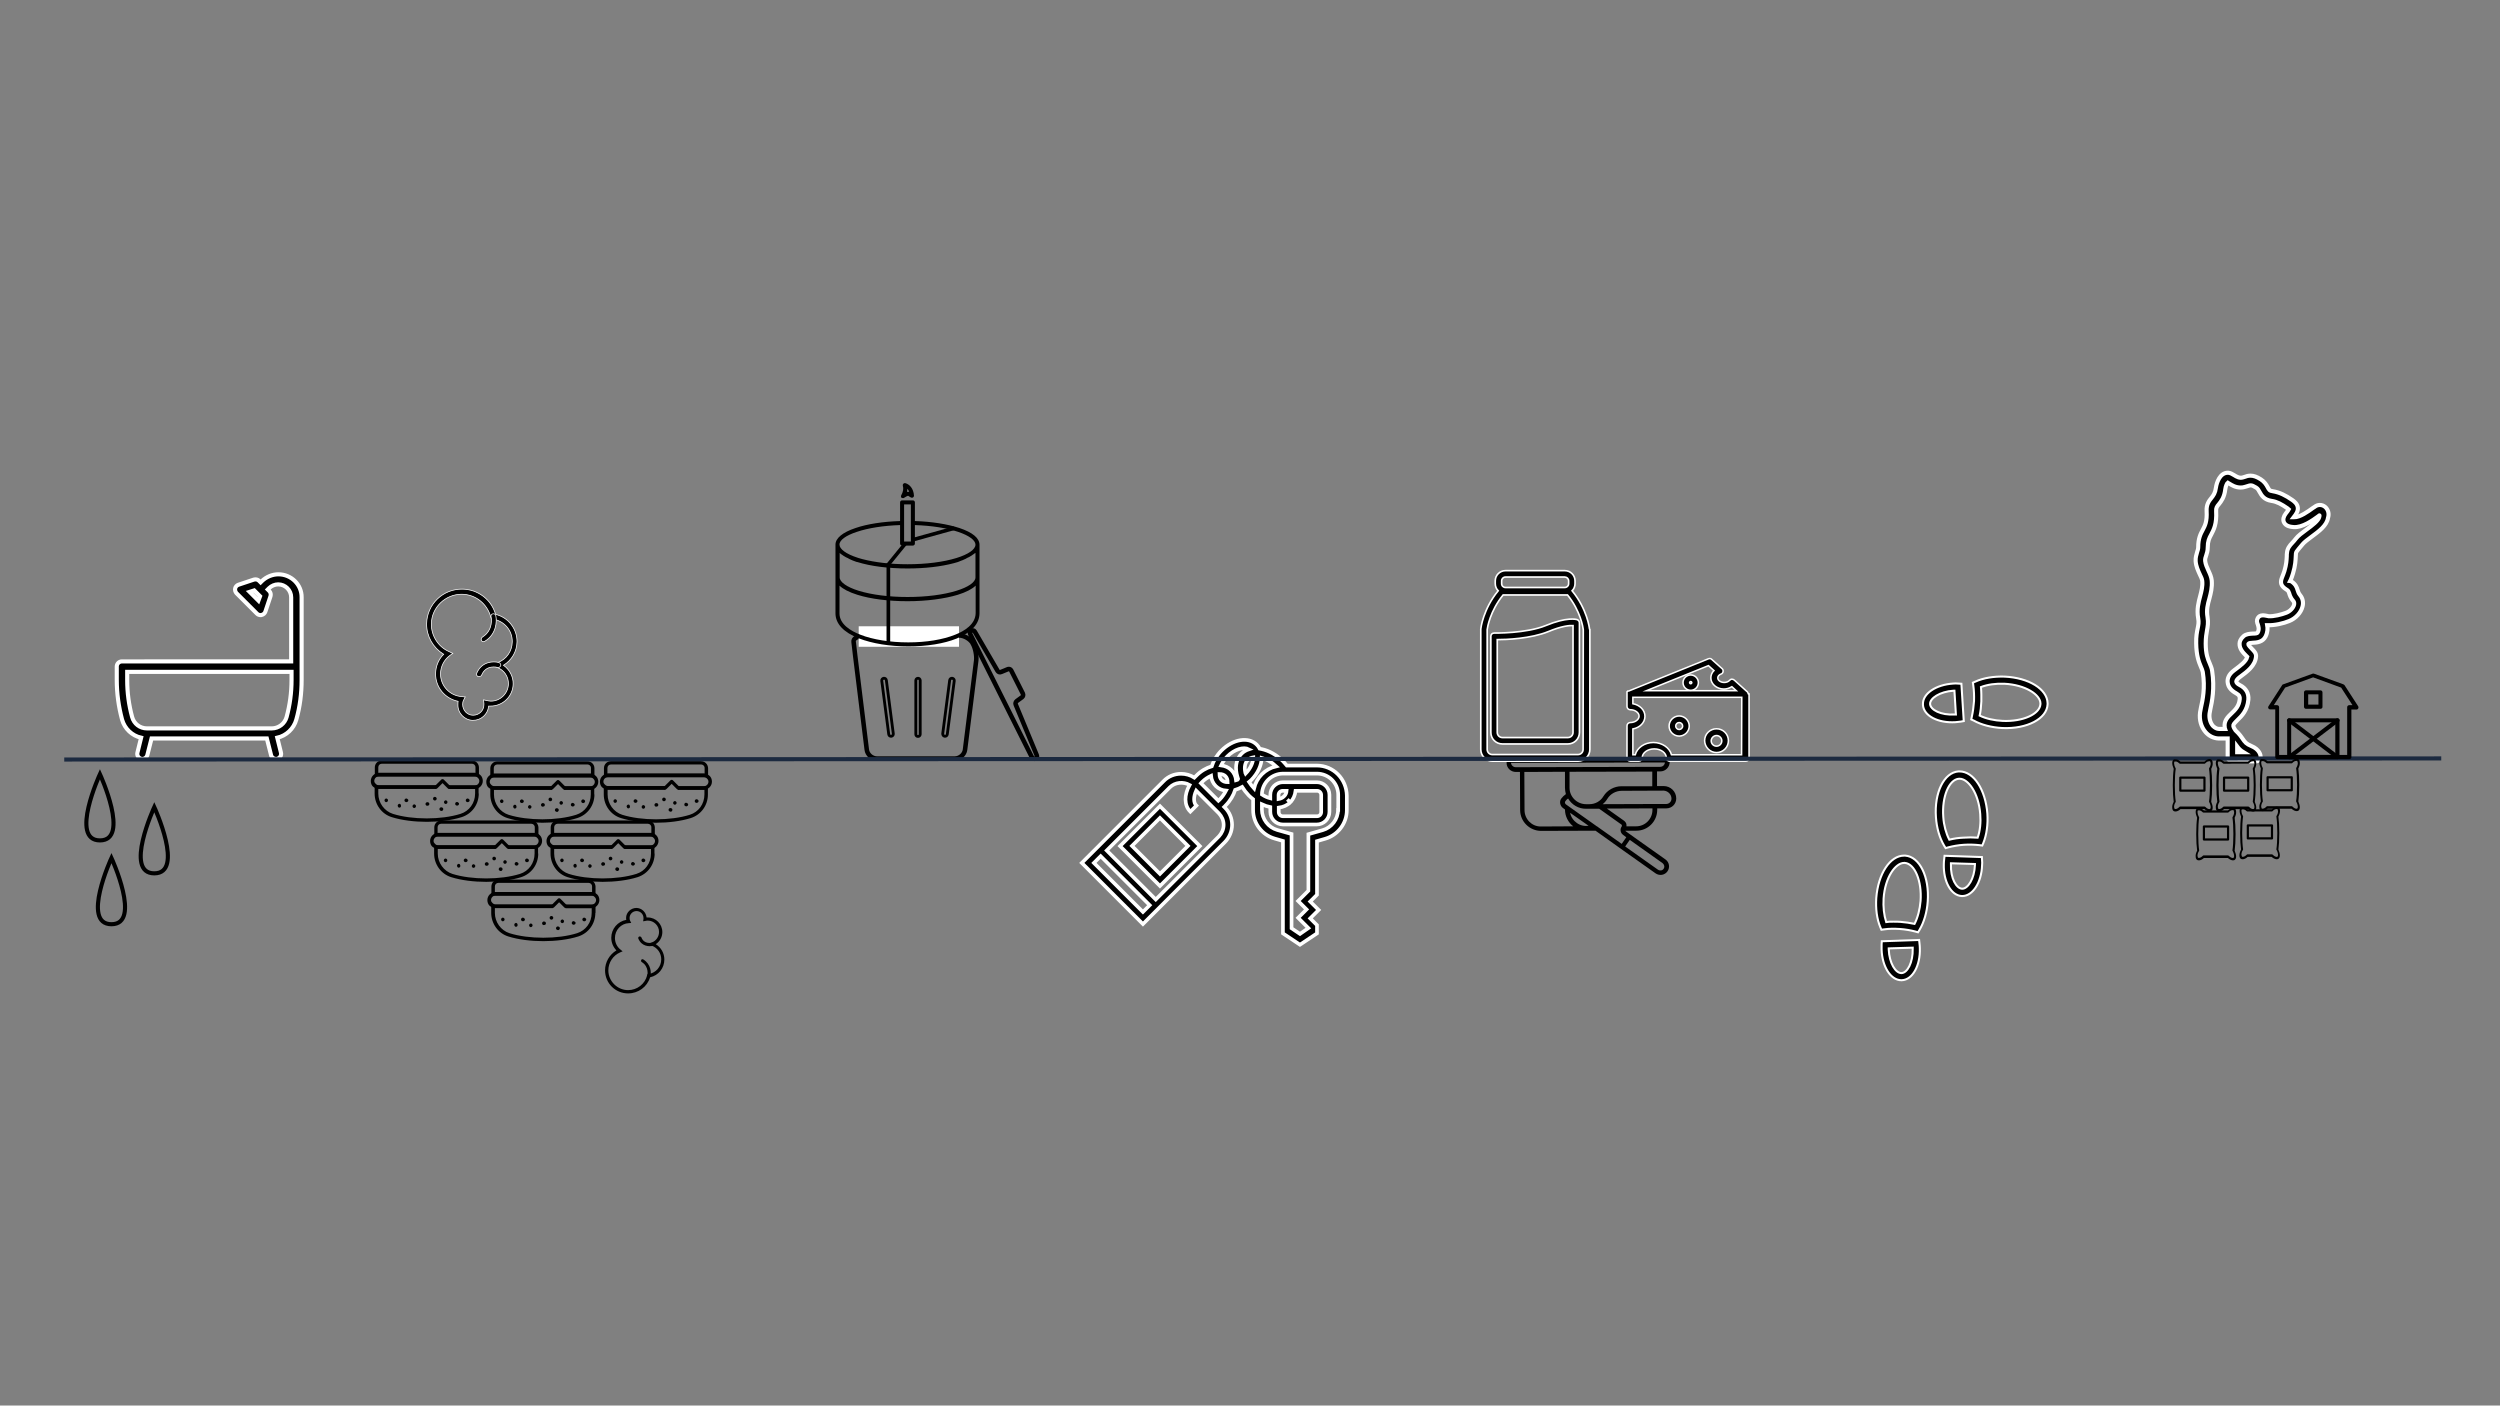 <?xml version="1.0" encoding="utf-8"?>
<!-- Generator: Adobe Illustrator 23.1.1, SVG Export Plug-In . SVG Version: 6.00 Build 0)  -->
<svg version="1.1" id="Ebene_1" xmlns="http://www.w3.org/2000/svg" xmlns:xlink="http://www.w3.org/1999/xlink" x="0px" y="0px"
	 viewBox="0 0 1366 768" style="enable-background:new 0 0 1366 768;" xml:space="preserve">
<rect x="0" y="0" width="1366" height="768" fill="#808080" stroke="none"/>
<style type="text/css">
	.st0{fill:#5C6A7D;}
	.st1{fill:#36485E;}
	.st2{fill-rule:evenodd;clip-rule:evenodd;fill:#253854;}
	.st3{fill-rule:evenodd;clip-rule:evenodd;fill:#1C2A40;}
	.st4{opacity:0.1;fill:#5C6A7D;}
	.st5{stroke:#FFFFFF;stroke-width:1.123;stroke-miterlimit:10;}
	.st6{stroke:#FFFFFF;stroke-width:2;}
	.st7{fill:none;stroke:#000000;stroke-width:2.245;}
	.st8{stroke:#FFFFFF;stroke-width:2.245;}
	.st9{stroke:#FFFFFF;stroke-width:0.4;}
	.st10{stroke:#000000;stroke-width:2;stroke-miterlimit:10;}
	.st11{fill:none;stroke:#000000;stroke-width:1.558;stroke-miterlimit:10;}
	.st12{fill:none;stroke:#000000;stroke-width:2.492;stroke-miterlimit:10;}
	.st13{fill:#FFFFFF;}
	.st14{fill:none;stroke:#000000;stroke-width:2;stroke-miterlimit:10;}
	.st15{stroke:#FFFFFF;stroke-width:0.842;stroke-miterlimit:10;}
	.st16{stroke:#FFFFFF;stroke-width:0.902;stroke-miterlimit:10;}
	.st17{fill:none;stroke:#1C2A40;stroke-width:2.245;stroke-miterlimit:10;}
</style>
<g>
	<path class="st5" d="M1048,509.4l-1.4-0.4c-2.7-0.7-5.5-1.2-8.5-1.4c-3-0.2-5.9-0.2-8.6,0.2l-1.5,0.2l-0.6-1.4
		c-1.9-4.5-2.6-10.2-2.2-16c1-13.1,7.5-23.1,15.2-23.1c0.2,0,0.4,0,0.6,0c7.9,0.6,13.3,11.6,12.3,25.1c-0.4,5.8-2,11.3-4.5,15.5
		L1048,509.4z M1034.5,503.6c1.3,0,2.6,0,3.9,0.1c2.7,0.2,5.3,0.6,7.7,1.1c1.8-3.5,2.9-7.9,3.3-12.5c0.8-10.9-3.2-20.4-8.6-20.8
		c-0.1,0-0.2,0-0.4,0c-4.7,0-10.4,7.8-11.2,19.4c-0.3,4.6,0.2,9.1,1.4,12.9C1031.8,503.6,1033.1,503.6,1034.5,503.6z"/>
</g>
<g>
	<path class="st5" d="M1038.9,535.6c-5.8,0-10.5-7.4-10.8-16.8c0-0.9,0-1.8,0-2.7l0.1-1.8l20.4-0.7l0.2,1.8c0.1,0.9,0.2,1.8,0.2,2.7
		c0.3,9.6-4,17.3-9.9,17.5L1038.9,535.6z M1032,518.2c0,0.2,0,0.3,0,0.5c0.3,7.7,3.8,13,6.9,13l0.1,0c3.1-0.1,6.3-5.6,6.1-13.4
		c0-0.2,0-0.3,0-0.5L1032,518.2z"/>
</g>
<g>
	<path class="st5" d="M1063.1,463.4l-0.8-1.3c-2.5-4.2-4.1-9.7-4.5-15.5c-1-13.5,4.4-24.5,12.3-25.1c0.2,0,0.4,0,0.6,0
		c7.7,0,14.2,9.9,15.2,23.1c0.4,5.8-0.4,11.5-2.2,16l-0.6,1.4l-1.5-0.2c-2.7-0.3-5.7-0.4-8.6-0.2c-3,0.2-5.8,0.7-8.5,1.4
		L1063.1,463.4z M1070.7,425.5c-0.1,0-0.2,0-0.3,0c-5.5,0.4-9.4,9.9-8.6,20.8c0.3,4.6,1.5,9,3.3,12.5c2.5-0.6,5-1,7.7-1.1
		c2.6-0.2,5.3-0.2,7.8,0c1.3-3.7,1.8-8.2,1.4-12.9C1081.1,433.2,1075.4,425.5,1070.7,425.5z"/>
</g>
<g>
	<path class="st5" d="M1072.2,489.6l-0.2,0c-5.9-0.2-10.2-7.9-9.9-17.5c0-0.9,0.1-1.8,0.2-2.7l0.2-1.8l20.4,0.7l0.1,1.8
		c0.1,0.9,0.1,1.8,0,2.7C1082.7,482.2,1077.9,489.6,1072.2,489.6z M1066,471.7c0,0.2,0,0.3,0,0.5c-0.3,7.8,3,13.3,6.1,13.4l0.1,0
		c3,0,6.6-5.3,6.9-13c0-0.2,0-0.3,0-0.5L1066,471.7z"/>
</g>
<g>
	<path class="st6" d="M719.5,418.3h-16.4c-0.7-0.8-1.3-1.6-2.1-2.4c-3.4-3.4-7.5-5.7-11.6-6.6c-0.4-0.1-0.7-0.1-1.1-0.2
		c-0.4-0.8-0.9-1.5-1.6-2.2c-4.5-4.5-13-3.1-19.3,3.2c-2.6,2.6-4.4,5.7-5.3,8.6c-3,0.9-6,2.6-8.6,5.3c-0.3,0.3-0.6,0.6-0.9,0.9
		c-2.2-1.4-4.7-2.1-7.3-2.1c-3.6,0-7,1.4-9.5,4l-44.7,44.7l33.4,33.4l44.7-44.7c2.5-2.5,4-6,4-9.5s-1.4-7-4-9.5l-0.3-0.3
		c0.2-0.2,0.5-0.4,0.7-0.7c2.6-2.6,4.4-5.7,5.3-8.6c1.3-0.4,2.5-0.9,3.8-1.6c1,1.6,2.2,3.1,3.6,4.6c0.8,0.8,1.6,1.5,2.4,2.1v5.9
		c0,7.2,4.8,13.6,11.8,15.6l4.5,1.3v50.5l9.3,6.2l9.3-6.2v-4.5l-3.7-3.7l4.6-4.6l-4.6-4.6l3.7-3.7v-29.3l4.5-1.3
		c6.9-2,11.8-8.4,11.8-15.6v-8C735.7,425.5,728.5,418.3,719.5,418.3z M680.6,422.7c-0.1-0.2-0.2-0.5-0.2-0.7
		c-0.6-2.9-0.1-5.3,1.4-6.7c0.8-0.8,1.8-1.3,3-1.5C684.8,416.5,683.3,419.9,680.6,422.7z M597.7,471.5l3.7-3.7l26.8,26.8l-3.7,3.7
		L597.7,471.5z M666,457l-34.5,34.5l-26.8-26.8l34.5-34.5c2.8-2.8,7.4-3.2,10.8-1.3c-3,5.4-3.1,11.1,0.4,14.6l3.3-3.3
		c-1.7-1.7-1.6-4.9-0.1-8.2l12.4,12.4c1.6,1.7,2.6,3.9,2.6,6.3S667.6,455.3,666,457z M666.4,436.9c-0.2,0.2-0.5,0.4-0.7,0.6
		l-9.5-9.5c0.2-0.2,0.4-0.5,0.6-0.7c1.5-1.5,3.2-2.6,4.9-3.4c0.2,2.1,1.1,4.1,2.6,5.6c1.5,1.5,3.4,2.3,5.6,2.5
		C669,433.7,667.9,435.4,666.4,436.9z M666.3,422.9c1.3,0,2.5,0.4,3.3,1.2c0.8,0.8,1.2,2,1.2,3.3c-1.3,0-2.5-0.4-3.3-1.2
		S666.3,424.3,666.3,422.9z M675.4,426.4c-0.2-2.1-1.1-4.1-2.6-5.6c-1.5-1.5-3.4-2.3-5.6-2.6c0.8-1.7,1.9-3.3,3.4-4.9
		c3.9-3.9,8.9-5.4,11.8-3.9c-1.5,0.5-2.9,1.3-4,2.4c-2.6,2.6-3.6,6.5-2.7,10.9c0.2,1,0.5,1.9,0.8,2.9
		C676.3,426.1,675.9,426.3,675.4,426.4z M683.6,426.3c3.7-3.7,5.7-8.2,5.8-12.2c2.6,0.7,5.4,2.3,7.9,4.6c-6,1.4-10.7,6.1-12.1,12.1
		c-1-1.1-1.9-2.3-2.7-3.5C682.9,427,683.2,426.7,683.6,426.3z M731.1,442.5c0,5.1-3.5,9.7-8.4,11.1l-7.8,2.2v30.9l-5.6,5.6l4.6,4.6
		l-4.6,4.6l5.6,5.6l-4.6,3.2l-4.6-3.1v-51.5l-7.8-2.2c-4.9-1.4-8.4-6-8.4-11.1v-2.9c1.5,0.7,3.1,1.2,4.6,1.5v2.6
		c0,3.8,3.1,6.9,6.9,6.9h18.5c3.8,0,6.9-3.1,6.9-6.9v-9.3c0-3.8-3.1-6.9-6.9-6.9H701c-3.8,0-6.9,3.1-6.9,6.9v1.9
		c-1.5-0.4-3.1-1.1-4.6-2.1c0.1-6.3,5.2-11.4,11.6-11.4h18.5c6.4,0,11.6,5.2,11.6,11.6V442.5z M698.7,441.3c2.4-0.3,4.6-1.2,6.3-2.9
		l-1.6-1.6l1.6,1.6c1.6-1.6,2.6-3.8,2.9-6.3h11.7c1.3,0,2.3,1,2.3,2.3v9.3c0,1.3-1,2.3-2.3,2.3H701c-1.3,0-2.3-1-2.3-2.3V441.3z
		 M701.6,435.1L701.6,435.1c-0.8,0.8-1.8,1.3-3,1.5v-2.2c0-1.3,1-2.3,2.3-2.3h2.1C702.9,433.2,702.5,434.3,701.6,435.1z"/>
	<path class="st6" d="M612,462.3l21.8,21.8l21.8-21.8l-21.8-21.8L612,462.3z M633.8,477.5l-15.3-15.3l15.3-15.3l15.3,15.3
		L633.8,477.5z"/>
</g>
<g>
	<g>
		<path d="M262.6,423.6c0.8,0.8,1.2,1.9,1.2,3.1c0,2.4-2,4.4-4.4,4.4h-14.2v-1.9h14.2c1.3,0,2.5-1.1,2.5-2.5c0-0.7-0.3-1.2-0.8-1.7
			s-1.1-0.8-1.7-0.8H207c-1.3,0-2.5,1.1-2.5,2.5c0,0.7,0.3,1.1,0.8,1.6c0.5,0.5,1.1,0.8,1.7,0.8h31.3v1.9h-31.4
			c-1.1,0-2.3-0.5-3.1-1.2s-1.2-1.9-1.2-3.1c0-2.4,2-4.4,4.4-4.4h52.4C260.6,422.3,261.7,422.7,262.6,423.6z"/>
	</g>
	<g>
		<path d="M261.7,419.3v5h-56.9v-5c0-2.1,1.7-3.8,3.8-3.8h49.2C259.9,415.5,261.6,417.1,261.7,419.3z M259.8,422.3v-3.1
			c0-1.1-0.9-1.9-1.9-1.9h-49.3c-1.1,0-1.9,0.9-1.9,1.9v3.1H259.8z"/>
	</g>
	<g>
		<path d="M261.6,433.6c0,5.9-3.7,11.1-9.4,12.9c-10.8,3.4-27.2,3.4-38.1,0c-5.6-1.7-9.4-7-9.4-12.9v-4.5h33.7v1.9h-31.7v2.6
			c0,5.1,3.3,9.6,8,11.1c10.5,3.3,26.4,3.3,36.9,0c4.8-1.5,8-5.9,8-11.1v-2.6h-14.5v-1.9h16.4V433.6z"/>
	</g>
	<g>
		<path d="M242.5,426l3.4,3.4c0.4,0.4,0.4,1,0,1.3c-0.4,0.4-1,0.4-1.3,0l-2.8-2.8l-2.8,2.8c-0.4,0.4-1,0.4-1.3,0
			c-0.4-0.4-0.4-1,0-1.3l3.4-3.4c0.2-0.2,0.4-0.3,0.7-0.3S242.3,425.8,242.5,426z"/>
	</g>
	<g>
		<g>
			<path d="M241.9,441.4c0.1,0.1,0.2,0.2,0.2,0.3c0.1,0.1,0.1,0.3,0.1,0.4c0,0.3-0.1,0.5-0.3,0.7c-0.2,0.3-0.6,0.4-0.9,0.3
				c-0.1,0-0.1-0.1-0.2-0.1c-0.1,0-0.1-0.1-0.2-0.1c-0.1,0-0.2-0.1-0.2-0.1c-0.2-0.2-0.3-0.4-0.3-0.7c0-0.1,0.1-0.3,0.1-0.4
				c0-0.1,0.1-0.2,0.2-0.3c0.2-0.2,0.4-0.3,0.7-0.3S241.6,441.2,241.9,441.4z"/>
		</g>
		<g>
			<g>
				<path d="M218.6,439.3c0.1,0,0.2,0.1,0.3,0.2c0,0.1,0,0.2,0.1,0.3c0.1,0.1,0.1,0.3,0.1,0.4c0,0.1,0,0.1,0,0.2c0,0.1,0,0.1,0,0.2
					s-0.1,0.2-0.1,0.2c0,0.1-0.1,0.2-0.1,0.2c-0.4,0.4-1,0.4-1.3,0c0-0.1-0.1-0.1-0.1-0.2c0-0.1-0.1-0.1-0.1-0.2
					c-0.1-0.1-0.1-0.1-0.1-0.2c0-0.1,0-0.1,0-0.2c0-0.1,0.1-0.3,0.1-0.4c0-0.1,0.1-0.2,0.2-0.3s0.2-0.1,0.3-0.2
					c0.1-0.1,0.3-0.1,0.4-0.1S218.5,439.3,218.6,439.3z"/>
			</g>
			<g>
				<path d="M211.7,436.6c0.1,0.1,0.2,0.2,0.2,0.3c0.1,0.1,0.1,0.3,0.1,0.4c0,0.1-0.1,0.3-0.1,0.4s-0.1,0.2-0.2,0.3
					c-0.4,0.4-1,0.4-1.3,0c-0.1-0.1-0.2-0.2-0.2-0.3c-0.1-0.1-0.1-0.3-0.1-0.4c0-0.1,0.1-0.3,0.1-0.4s0.1-0.2,0.2-0.3
					c0.2-0.2,0.4-0.3,0.7-0.3C211.2,436.3,211.5,436.4,211.7,436.6z"/>
			</g>
			<g>
				<path d="M256.2,436.6c0,0.1,0.2,0.2,0.3,0.3s0.1,0.3,0.1,0.4c0,0.1-0.1,0.3-0.1,0.4s-0.1,0.2-0.2,0.3c-0.1,0-0.2,0.1-0.2,0.1
					c-0.1,0.1-0.1,0.1-0.2,0.1c-0.1,0.1-0.1,0.1-0.2,0.1c-0.2,0-0.4,0-0.6-0.1c-0.1,0-0.2-0.1-0.3-0.2c-0.1-0.1-0.2-0.2-0.2-0.3
					c-0.1-0.1-0.1-0.3-0.1-0.4c0-0.1,0.1-0.3,0.1-0.4c0-0.1,0.1-0.2,0.2-0.3c0.1-0.1,0.2-0.1,0.3-0.2c0.1-0.1,0.3-0.1,0.4-0.1
					C255.7,436.3,256,436.4,256.2,436.6z"/>
			</g>
			<g>
				<path d="M222.7,436.6c0,0.1,0.2,0.2,0.3,0.3c0.1,0.1,0.1,0.3,0.1,0.4c0,0.3-0.1,0.5-0.3,0.7c-0.1,0-0.2,0.1-0.2,0.1
					c-0.1,0.1-0.1,0.1-0.2,0.1c-0.1,0.1-0.1,0.1-0.2,0.1c-0.3,0-0.7-0.1-0.9-0.3c-0.1-0.1-0.2-0.2-0.2-0.3c-0.1-0.1-0.1-0.3-0.1-0.4
					c0-0.3,0.1-0.5,0.3-0.7c0.1-0.1,0.2-0.1,0.3-0.2s0.3-0.1,0.4-0.1C222.2,436.3,222.5,436.4,222.7,436.6z"/>
			</g>
			<g>
				<path d="M227,439.8c0.1,0.1,0.1,0.2,0.2,0.3c0.1,0.1,0.1,0.3,0.1,0.4c0,0.2-0.1,0.5-0.3,0.7c-0.4,0.4-1,0.4-1.3,0
					c-0.1-0.1-0.2-0.2-0.2-0.3c-0.1-0.1-0.1-0.3-0.1-0.4c0-0.1,0.1-0.3,0.1-0.4c0-0.1,0.1-0.2,0.2-0.3c0.1-0.1,0.2-0.1,0.3-0.2
					c0.1-0.1,0.3-0.1,0.4-0.1C226.5,439.5,226.8,439.6,227,439.8z"/>
			</g>
			<g>
				<path d="M244.2,437.6c0.2,0.2,0.3,0.4,0.3,0.7c0,0.1-0.1,0.3-0.1,0.4c0,0.1-0.1,0.2-0.2,0.3c-0.4,0.4-1,0.4-1.3,0
					c-0.1-0.1-0.2-0.2-0.2-0.3c-0.1-0.1-0.1-0.3-0.1-0.4c0-0.3,0.1-0.5,0.3-0.7c0.1-0.1,0.2-0.1,0.3-0.2c0.1-0.1,0.3-0.1,0.4-0.1
					C243.7,437.3,244,437.4,244.2,437.6z"/>
			</g>
			<g>
				<path d="M250.4,438.5c0,0.1,0.2,0.2,0.3,0.3c0.1,0.1,0.1,0.3,0.1,0.4c0,0.3-0.1,0.5-0.3,0.7c-0.1,0-0.2,0.1-0.2,0.1
					c-0.1,0.1-0.1,0.1-0.2,0.1c-0.1,0.1-0.1,0.1-0.2,0.1c-0.3,0-0.7-0.1-0.9-0.3c-0.2-0.2-0.3-0.4-0.3-0.7c0-0.1,0.1-0.3,0.1-0.4
					c0-0.1,0.1-0.2,0.2-0.3c0.1-0.1,0.2-0.1,0.3-0.2c0.1-0.1,0.3-0.1,0.4-0.1C250,438.2,250.2,438.3,250.4,438.5z"/>
			</g>
			<g>
				<path d="M238,435.5c0.1,0,0.2,0.1,0.3,0.2c0.1,0.1,0.1,0.2,0.2,0.3c0.1,0.1,0.1,0.3,0.1,0.4c0,0.3-0.1,0.5-0.3,0.7
					c-0.1,0.1-0.2,0.2-0.3,0.2c-0.4,0.2-0.8,0.1-1.1-0.2c-0.2-0.2-0.3-0.4-0.3-0.7c0-0.1,0.1-0.3,0.1-0.4c0-0.1,0.1-0.2,0.2-0.3
					s0.2-0.2,0.3-0.2c0.1-0.1,0.3-0.1,0.4-0.1S237.8,435.4,238,435.5z"/>
			</g>
			<g>
				<path d="M234,438.4c0.1,0,0.2,0.1,0.3,0.2c0.2,0.2,0.3,0.4,0.3,0.7s-0.1,0.5-0.3,0.7c-0.1,0-0.2,0.1-0.2,0.1
					c-0.1,0-0.1,0.1-0.2,0.1s-0.1,0-0.2,0c-0.2,0.1-0.4,0.1-0.6,0c-0.1,0-0.2-0.1-0.3-0.2c-0.2-0.2-0.3-0.4-0.3-0.7s0.1-0.5,0.3-0.7
					c0.1-0.1,0.2-0.1,0.3-0.2s0.3-0.1,0.4-0.1S233.9,438.4,234,438.4z"/>
			</g>
		</g>
	</g>
</g>
<g>
	<g>
		<g transform="translate(-1719, -1852)">
			<g transform="translate(1710.003, 1855)">
				<g>
					<path class="st7" d="M63.6,420c0,0-16.7,36.2,0,36.2S63.6,420,63.6,420z"/>
				</g>
				<g>
					<path class="st7" d="M93.3,438c0,0-16.7,36.2,0,36.2S93.3,438,93.3,438z"/>
				</g>
				<g>
					<path class="st7" d="M69.9,465.8c0,0-16.7,36.2,0,36.2S69.9,465.8,69.9,465.8z"/>
				</g>
			</g>
		</g>
	</g>
</g>
<path class="st8" d="M152.1,313.8c-3.3,0-6.6,1.4-9,3.7l-0.7,0.7l-0.8-0.8c-0.8-0.8-1.9-1-2.9-0.7l-8.4,2.8c-0.9,0.3-1.6,1.1-1.8,2
	c-0.2,0.9,0.1,1.9,0.7,2.6l11.2,11.2c0.5,0.5,1.2,0.8,2,0.8c0.2,0,0.4,0,0.6-0.1c0.9-0.2,1.7-0.9,2-1.8l2.8-8.4
	c0.3-1,0.1-2.1-0.7-2.9l-0.8-0.8l0.7-0.7c1.3-1.3,3.2-2.1,5-2.1c3.9,0,7.1,3.2,7.1,7.1v35H66.6c-1.6,0-2.8,1.3-2.8,2.8v7.3
	c0,7.3,1,14.6,2.9,21.7c1.4,5,5.5,8.8,10.4,9.9l-2,8.1c-0.4,1.5,0.5,3,2,3.4c0.2,0.1,0.5,0.1,0.7,0.1c1.3,0,2.4-0.9,2.7-2.1l2.3-9.1
	h63l2.3,9.1c0.3,1.3,1.5,2.1,2.7,2.1c0.2,0,0.5,0,0.7-0.1c1.5-0.4,2.4-1.9,2-3.4l-2-8.1c4.9-1.1,9-4.9,10.4-9.9
	c2-7.1,2.9-14.3,2.9-21.7v-45.1C164.9,319.5,159.2,313.8,152.1,313.8z M141.2,328.2l-4.8-4.8l2.5-0.8l3.2,3.2L141.2,328.2z
	 M159.3,371.6c0,6.8-0.9,13.6-2.7,20.2c-1,3.6-4.3,6.2-8.1,6.2H80.3c-3.8,0-7.1-2.5-8.1-6.2c-1.8-6.6-2.7-13.4-2.7-20.2v-4.5h89.8
	V371.6z"/>
<path class="st8" d="M1271,277.5c-1.5-1.7-3.9-2.1-5.8-0.9c-0.3,0.2-0.8,0.6-1.5,1c-2.3,1.7-7.2,5.2-10.2,5c-0.1,0-0.1,0-0.2,0
	c1.3-1.7,2.5-3.3,2.2-5.4c-0.3-2-1.9-3.2-3-4c-3.6-2.5-6.9-4.2-10.7-4.8c-1.7-0.2-2-0.8-2.8-2.3c-0.7-1.3-1.7-2.9-3.7-4.2
	c-2.2-1.4-3.9-2-5.6-2c-1.3,0-2.3,0.3-3.3,0.7c-0.3,0.1-0.7,0.2-1,0.3c-1.7,0.5-3.3-0.4-4.7-1.3c-1-0.6-2-1.2-3.2-1.3
	c0,0-0.1,0-0.2,0c-4.3,0-6.1,5.3-6.5,8.1c-0.4,3-1.4,4.3-2.5,5.7c-1.3,1.6-2.8,3.5-2.6,7.2c0.3,5.7-0.9,7.9-2.1,10.2
	c-1.2,2.2-2.5,4.7-2.5,9.5c0,0.9-0.3,1.8-0.6,2.7c-0.4,1.4-0.9,2.9-0.8,4.9c0.2,2.8,1.3,5.1,2.2,7.1c0.7,1.4,1.3,2.7,1.4,3.7
	c0.3,2.9-0.4,5.5-1.1,8.2c-0.9,3.4-2,7.3-1.1,12.3c0.4,2.1,0.1,3.5-0.3,5.5c-0.4,1.9-0.9,4.4-0.8,8.1c0.1,6.9,1.5,10.3,2.6,12.9
	c0.5,1.1,0.8,1.9,1,2.8c1.4,8.7-0.1,15.4-1,19.4c-0.2,1.1-0.4,2-0.5,2.7c-0.5,4.1,0.6,7.9,3,10.7c1.9,2.2,4.5,3.4,7.1,3.5
	c1.5,0,2.8,0,3.9,0c0.4,0,0.8,0,1.1,0v10c0,1.4,1.1,2.5,2.5,2.5h12.9c0.7,0,1.4-0.3,1.9-0.8c0.5-0.5,0.7-1.2,0.7-1.9
	c0-0.4-0.4-3.8-5.1-5.7c-2.7-1.1-3.4-2-4.9-4.2c-1.5-2.3-3.1-3.7-3.7-4.3c-0.4-0.6-1.1-1.6-1.2-2.4c-0.1-0.8,0.4-1.4,2.2-3.2
	c2.3-2.2,5.5-5.3,6-11.2c0.3-3.5-1.3-6.3-4.7-8c-1.4-0.7-1.9-1.5-1.9-1.9c0-0.6,0.6-1.4,1.6-2.2l0.8-0.6c3.4-2.5,8.1-5.9,8.4-11
	c0.1-1.6-1-2.8-2.2-4c-0.6-0.6-2.1-2.1-2-2.7c0,0,0.1-0.2,0.4-0.4c0.3-0.2,1.3-0.2,2-0.3c2.2-0.1,5.4-0.3,7-3.4
	c1.2-2.4,1.2-4.5,0.9-6.2c0.1,0,0.1,0,0.2,0c3.7,0.2,8.8-1,11.9-2.3c3.5-1.4,6.4-4.6,7.2-7.9c0.6-2.3,0.1-4.5-1.3-6.2
	c-0.9-1.1-1.1-1.9-1.4-2.8c-0.4-1.4-1-3.2-3.5-4.8c-0.2-0.1-0.4-0.3-0.5-0.3c0.1-0.2,0.2-0.4,0.3-0.6c0.3-0.8,0.8-1.9,1.2-3.4
	c1.3-4.3,1.4-7.2,1.5-9.3c0-0.6,0.1-1.1,0.1-1.6c0.1-0.7,0.4-1.2,1.6-2.6c0.6-0.7,1.3-1.5,2.1-2.5c0.9-1.1,2.9-2.6,4.8-4
	c4.1-3,8.4-6.2,9-10.3C1272.7,280.9,1272.2,278.9,1271,277.5z M1222.4,407.9c0.9,1.2,1.9,2.2,3.4,3.1h-3.4V407.9z M1267.3,282.3
	c-0.3,2.1-4.2,5-7.1,7.1c-2.3,1.7-4.5,3.3-5.8,5c-0.7,0.9-1.3,1.6-1.9,2.2c-1.4,1.5-2.7,3-2.9,5.5c-0.1,0.6-0.1,1.1-0.1,1.8
	c-0.1,2.1-0.2,4.4-1.3,8.1c-0.4,1.3-0.8,2.2-1.1,3c-1.3,3.1-1.2,5,2.3,7.2c1,0.6,1,0.9,1.4,1.9c0.3,1.1,0.8,2.7,2.4,4.5
	c0.1,0.2,0.5,0.6,0.3,1.7c-0.4,1.8-2.2,3.7-4.3,4.5c-2.6,1-6.8,2.1-9.7,1.9c-0.2,0-0.6-0.1-0.9-0.2c-0.6-0.1-1.4-0.3-2.1-0.3
	c-1.6,0-2.4,0.8-2.7,1.3c-0.3,0.5-0.9,1.5-0.4,3l0.2,0.5c0.5,1.6,0.9,2.8,0,4.6c-0.2,0.5-1.3,0.6-2.8,0.6c-1.6,0.1-3.5,0.2-4.9,1.4
	c-1.7,1.5-2.2,3-2.2,4.1c-0.1,2.8,1.9,4.9,3.5,6.5c0.2,0.2,0.5,0.5,0.7,0.7c-0.6,2.5-3.8,4.8-6.3,6.7l-0.8,0.6
	c-3.3,2.4-3.8,4.9-3.6,6.6c0.2,2.4,1.8,4.5,4.6,6c1.8,1,2.1,1.9,2,3.1c-0.3,3.9-2.5,6-4.5,7.9c-2,1.9-4.3,4.1-3.7,7.7
	c0,0.3,0.1,0.5,0.2,0.8c-1,0-2.1,0-3.3,0c-1.2,0-2.4-0.7-3.4-1.7c-1.4-1.7-2.1-4.1-1.8-6.7c0.1-0.5,0.2-1.3,0.4-2.2
	c0.9-4.1,2.5-11.6,1-21.2c-0.2-1.5-0.8-2.7-1.3-4c-1-2.3-2.2-5.1-2.2-10.9c0-3.2,0.4-5.3,0.7-7.1c0.4-2.2,0.8-4.3,0.3-7.3
	c-0.7-3.9,0.1-6.9,1-10.1c0.8-3,1.6-6.1,1.3-9.9c-0.2-1.9-1-3.7-1.8-5.4c-0.8-1.8-1.6-3.5-1.8-5.3c-0.1-1.1,0.2-2,0.6-3.1
	c0.4-1.2,0.8-2.5,0.8-4.2c0-3.5,0.8-5.1,1.9-7.1c1.4-2.7,3.1-5.8,2.7-12.8c-0.1-1.8,0.4-2.5,1.5-3.8c1.3-1.6,3-3.8,3.5-8.2
	c0.2-1.7,1-3.3,1.4-3.6c0.2,0.1,0.5,0.3,0.7,0.5c1.4,0.9,3.5,2.2,6.3,2.2c0.8,0,1.6-0.1,2.5-0.4c0.5-0.1,0.9-0.3,1.3-0.4
	c0.8-0.3,1.3-0.4,1.7-0.4c0.7,0,1.6,0.4,2.9,1.2c1,0.6,1.4,1.4,2,2.5c1,1.8,2.4,4.2,6.5,4.8c2.9,0.4,5.4,1.8,8.6,4
	c0.4,0.3,0.7,0.5,0.8,0.6c-0.2,0.4-0.8,1.2-1.2,1.7l-0.4,0.5c-1.3,1.7-1.7,3.4-1.1,4.8c1,2.3,3.9,2.6,5.3,2.7
	c4.8,0.4,10.5-3.7,13.5-5.9c0.2-0.2,0.4-0.3,0.6-0.5C1267.4,281.5,1267.4,281.9,1267.3,282.3z"/>
<g>
	<g>
		<path d="M325.7,424.1c0.8,0.8,1.2,1.9,1.2,3.1c0,2.4-2,4.4-4.4,4.4h-14.2v-1.9h14.2c1.3,0,2.5-1.1,2.5-2.5c0-0.7-0.3-1.2-0.8-1.7
			c-0.5-0.5-1.1-0.8-1.7-0.8h-52.4c-1.3,0-2.5,1.1-2.5,2.5c0,0.7,0.3,1.1,0.8,1.6c0.5,0.5,1.1,0.8,1.7,0.8h31.3v1.9H270
			c-1.1,0-2.3-0.5-3.1-1.2s-1.2-1.9-1.2-3.1c0-2.4,2-4.4,4.4-4.4h52.4C323.7,422.7,324.8,423.2,325.7,424.1z"/>
	</g>
	<g>
		<path d="M324.8,419.8v5h-56.9v-5c0-2.1,1.7-3.8,3.8-3.8h49.2C323,415.9,324.8,417.6,324.8,419.8z M322.9,422.7v-3.1
			c0-1.1-0.9-1.9-1.9-1.9h-49.3c-1.1,0-1.9,0.9-1.9,1.9v3.1H322.9z"/>
	</g>
	<g>
		<path d="M324.8,434.1c0,5.9-3.7,11.1-9.4,12.9c-10.8,3.4-27.2,3.4-38.1,0c-5.6-1.7-9.4-7-9.4-12.9v-4.5h33.7v1.9h-31.7v2.6
			c0,5.1,3.3,9.6,8,11.1c10.5,3.3,26.4,3.3,36.9,0c4.8-1.5,8-5.9,8-11.1v-2.6h-14.5v-1.9h16.4V434.1z"/>
	</g>
	<g>
		<path d="M305.6,426.5l3.4,3.4c0.4,0.4,0.4,1,0,1.3c-0.4,0.4-1,0.4-1.3,0l-2.8-2.8l-2.8,2.8c-0.4,0.4-1,0.4-1.3,0
			c-0.4-0.4-0.4-1,0-1.3l3.4-3.4c0.2-0.2,0.4-0.3,0.7-0.3C305.2,426.2,305.4,426.3,305.6,426.5z"/>
	</g>
	<g>
		<g>
			<path d="M305,441.9c0.1,0.1,0.2,0.2,0.2,0.3c0.1,0.1,0.1,0.3,0.1,0.4c0,0.3-0.1,0.5-0.3,0.7c-0.2,0.3-0.6,0.4-0.9,0.3
				c-0.1,0-0.1-0.1-0.2-0.1c-0.1,0-0.1-0.1-0.2-0.1s-0.2-0.1-0.2-0.1c-0.2-0.2-0.3-0.4-0.3-0.7c0-0.1,0.1-0.3,0.1-0.4
				s0.1-0.2,0.2-0.3c0.2-0.2,0.4-0.3,0.7-0.3S304.8,441.7,305,441.9z"/>
		</g>
		<g>
			<g>
				<path d="M281.7,439.8c0.1,0,0.2,0.1,0.3,0.2c0,0.1,0,0.2,0.1,0.3c0.1,0.1,0.1,0.3,0.1,0.4s0,0.1,0,0.2c0,0.1,0,0.1,0,0.2
					c0,0.1-0.1,0.2-0.1,0.2c0,0.1-0.1,0.2-0.1,0.2c-0.4,0.4-1,0.4-1.3,0c0-0.1-0.1-0.1-0.1-0.2c0-0.1-0.1-0.1-0.1-0.2
					c-0.1-0.1-0.1-0.1-0.1-0.2c0-0.1,0-0.1,0-0.2s0.1-0.3,0.1-0.4c0-0.1,0.1-0.2,0.2-0.3c0.1-0.1,0.2-0.1,0.3-0.2
					c0.1-0.1,0.3-0.1,0.4-0.1S281.6,439.8,281.7,439.8z"/>
			</g>
			<g>
				<path d="M274.8,437.1c0.1,0.1,0.2,0.2,0.2,0.3c0.1,0.1,0.1,0.3,0.1,0.4c0,0.1-0.1,0.3-0.1,0.4c0,0.1-0.1,0.2-0.2,0.3
					c-0.4,0.4-1,0.4-1.3,0c-0.1-0.1-0.2-0.2-0.2-0.3c-0.1-0.1-0.1-0.3-0.1-0.4c0-0.1,0.1-0.3,0.1-0.4c0-0.1,0.1-0.2,0.2-0.3
					c0.2-0.2,0.4-0.3,0.7-0.3C274.3,436.8,274.6,436.9,274.8,437.1z"/>
			</g>
			<g>
				<path d="M319.3,437.1c0,0.1,0.2,0.2,0.3,0.3c0.1,0.1,0.1,0.3,0.1,0.4c0,0.1-0.1,0.3-0.1,0.4c0,0.1-0.1,0.2-0.2,0.3
					c-0.1,0-0.2,0.1-0.2,0.1c-0.1,0.1-0.1,0.1-0.2,0.1c-0.1,0.1-0.1,0.1-0.2,0.1c-0.2,0-0.4,0-0.6-0.1c-0.1,0-0.2-0.1-0.3-0.2
					c-0.1-0.1-0.2-0.2-0.2-0.3c-0.1-0.1-0.1-0.3-0.1-0.4c0-0.1,0.1-0.3,0.1-0.4c0-0.1,0.1-0.2,0.2-0.3c0.1-0.1,0.2-0.1,0.3-0.2
					c0.1-0.1,0.3-0.1,0.4-0.1C318.8,436.8,319.1,436.9,319.3,437.1z"/>
			</g>
			<g>
				<path d="M285.8,437.1c0,0.1,0.2,0.2,0.3,0.3c0.1,0.1,0.1,0.3,0.1,0.4c0,0.3-0.1,0.5-0.3,0.7c-0.1,0-0.2,0.1-0.2,0.1
					c-0.1,0.1-0.1,0.1-0.2,0.1c-0.1,0.1-0.1,0.1-0.2,0.1c-0.3,0-0.7-0.1-0.9-0.3c-0.1-0.1-0.2-0.2-0.2-0.3c-0.1-0.1-0.1-0.3-0.1-0.4
					c0-0.3,0.1-0.5,0.3-0.7c0.1-0.1,0.2-0.1,0.3-0.2c0.1-0.1,0.3-0.1,0.4-0.1C285.3,436.8,285.6,436.9,285.8,437.1z"/>
			</g>
			<g>
				<path d="M290.1,440.2c0.1,0.1,0.1,0.2,0.2,0.3c0.1,0.1,0.1,0.3,0.1,0.4c0,0.2-0.1,0.5-0.3,0.7c-0.4,0.4-1,0.4-1.3,0
					c-0.1-0.1-0.2-0.2-0.2-0.3c-0.1-0.1-0.1-0.3-0.1-0.4s0.1-0.3,0.1-0.4c0-0.1,0.1-0.2,0.2-0.3c0.1-0.1,0.2-0.1,0.3-0.2
					c0.1-0.1,0.3-0.1,0.4-0.1C289.6,440,289.9,440,290.1,440.2z"/>
			</g>
			<g>
				<path d="M307.3,438c0.2,0.2,0.3,0.4,0.3,0.7c0,0.1-0.1,0.3-0.1,0.4s-0.1,0.2-0.2,0.3c-0.4,0.4-1,0.4-1.3,0
					c-0.1-0.1-0.2-0.2-0.2-0.3c-0.1-0.1-0.1-0.3-0.1-0.4c0-0.3,0.1-0.5,0.3-0.7c0.1-0.1,0.2-0.1,0.3-0.2c0.1-0.1,0.3-0.1,0.4-0.1
					C306.9,437.8,307.1,437.8,307.3,438z"/>
			</g>
			<g>
				<path d="M313.6,439c0,0.1,0.2,0.2,0.3,0.3c0.1,0.1,0.1,0.3,0.1,0.4c0,0.3-0.1,0.5-0.3,0.7c-0.1,0-0.2,0.1-0.2,0.1
					c-0.1,0.1-0.1,0.1-0.2,0.1c-0.1,0.1-0.1,0.1-0.2,0.1c-0.3,0-0.7-0.1-0.9-0.3s-0.3-0.4-0.3-0.7c0-0.1,0.1-0.3,0.1-0.4
					c0-0.1,0.1-0.2,0.2-0.3c0.1-0.1,0.2-0.1,0.3-0.2c0.1-0.1,0.3-0.1,0.4-0.1C313.1,438.7,313.4,438.8,313.6,439z"/>
			</g>
			<g>
				<path d="M301.1,435.9c0.1,0,0.2,0.1,0.3,0.2c0.1,0.1,0.1,0.2,0.2,0.3c0.1,0.1,0.1,0.3,0.1,0.4c0,0.3-0.1,0.5-0.3,0.7
					c-0.1,0.1-0.2,0.2-0.3,0.2c-0.4,0.2-0.8,0.1-1.1-0.2c-0.2-0.2-0.3-0.4-0.3-0.7c0-0.1,0.1-0.3,0.1-0.4c0-0.1,0.1-0.2,0.2-0.3
					c0.1-0.1,0.2-0.2,0.3-0.2c0.1-0.1,0.3-0.1,0.4-0.1S300.9,435.8,301.1,435.9z"/>
			</g>
			<g>
				<path d="M297.1,438.9c0.1,0,0.2,0.1,0.3,0.2c0.2,0.2,0.3,0.4,0.3,0.7c0,0.3-0.1,0.5-0.3,0.7c-0.1,0-0.2,0.1-0.2,0.1
					c-0.1,0-0.1,0.1-0.2,0.1c-0.1,0-0.1,0-0.2,0c-0.2,0.1-0.4,0.1-0.6,0c-0.1,0-0.2-0.1-0.3-0.2c-0.2-0.2-0.3-0.4-0.3-0.7
					c0-0.3,0.1-0.5,0.3-0.7c0.1-0.1,0.2-0.1,0.3-0.2c0.1-0.1,0.3-0.1,0.4-0.1C296.7,438.8,297,438.9,297.1,438.9z"/>
			</g>
		</g>
	</g>
</g>
<g>
	<g>
		<path d="M387.8,424c0.8,0.8,1.2,1.9,1.2,3.1c0,2.4-2,4.4-4.4,4.4h-14.2v-1.9h14.2c1.3,0,2.5-1.1,2.5-2.5c0-0.7-0.3-1.2-0.8-1.7
			c-0.5-0.5-1.1-0.8-1.7-0.8h-52.4c-1.3,0-2.5,1.1-2.5,2.5c0,0.7,0.3,1.1,0.8,1.6c0.5,0.5,1.1,0.8,1.7,0.8h31.3v1.9h-31.4
			c-1.1,0-2.3-0.5-3.1-1.2s-1.2-1.9-1.2-3.1c0-2.4,2-4.4,4.4-4.4h52.4C385.7,422.7,386.9,423.2,387.8,424z"/>
	</g>
	<g>
		<path d="M386.9,419.7v5H330v-5c0-2.1,1.7-3.8,3.8-3.8H383C385.1,415.9,386.8,417.5,386.9,419.7z M385,422.7v-3.1
			c0-1.1-0.9-1.9-1.9-1.9h-49.3c-1.1,0-1.9,0.9-1.9,1.9v3.1H385z"/>
	</g>
	<g>
		<path d="M386.8,434.1c0,5.9-3.7,11.1-9.4,12.9c-10.8,3.4-27.2,3.4-38.1,0c-5.6-1.7-9.4-7-9.4-12.9v-4.5h33.7v1.9H332v2.6
			c0,5.1,3.3,9.6,8,11.1c10.5,3.3,26.4,3.3,36.9,0c4.8-1.5,8-5.9,8-11.1v-2.6h-14.5v-1.9h16.4V434.1z"/>
	</g>
	<g>
		<path d="M367.7,426.4l3.4,3.4c0.4,0.4,0.4,1,0,1.3c-0.4,0.4-1,0.4-1.3,0l-2.8-2.8l-2.8,2.8c-0.4,0.4-1,0.4-1.3,0
			c-0.4-0.4-0.4-1,0-1.3l3.4-3.4c0.2-0.2,0.4-0.3,0.7-0.3S367.5,426.2,367.7,426.4z"/>
	</g>
	<g>
		<g>
			<path d="M367.1,441.8c0.1,0.1,0.2,0.2,0.2,0.3c0.1,0.1,0.1,0.3,0.1,0.4c0,0.3-0.1,0.5-0.3,0.7c-0.2,0.3-0.6,0.4-0.9,0.3
				c-0.1,0-0.1-0.1-0.2-0.1s-0.1-0.1-0.2-0.1c-0.1,0-0.2-0.1-0.2-0.1c-0.2-0.2-0.3-0.4-0.3-0.7c0-0.1,0.1-0.3,0.1-0.4
				c0-0.1,0.1-0.2,0.2-0.3c0.2-0.2,0.4-0.3,0.7-0.3S366.8,441.6,367.1,441.8z"/>
		</g>
		<g>
			<g>
				<path d="M343.7,439.7c0.1,0,0.2,0.1,0.3,0.2c0,0.1,0,0.2,0.1,0.3c0.1,0.1,0.1,0.3,0.1,0.4c0,0.1,0,0.1,0,0.2c0,0.1,0,0.1,0,0.2
					s-0.1,0.2-0.1,0.2c0,0.1-0.1,0.2-0.1,0.2c-0.4,0.4-1,0.4-1.3,0c0-0.1-0.1-0.1-0.1-0.2c0-0.1-0.1-0.1-0.1-0.2
					c-0.1-0.1-0.1-0.1-0.1-0.2c0-0.1,0-0.1,0-0.2c0-0.1,0.1-0.3,0.1-0.4c0-0.1,0.1-0.2,0.2-0.3c0.1-0.1,0.2-0.1,0.3-0.2
					c0.1-0.1,0.3-0.1,0.4-0.1C343.5,439.6,343.6,439.7,343.7,439.7z"/>
			</g>
			<g>
				<path d="M336.8,437c0.1,0.1,0.2,0.2,0.2,0.3c0.1,0.1,0.1,0.3,0.1,0.4c0,0.1-0.1,0.3-0.1,0.4c0,0.1-0.1,0.2-0.2,0.3
					c-0.4,0.4-1,0.4-1.3,0c-0.1-0.1-0.2-0.2-0.2-0.3c-0.1-0.1-0.1-0.3-0.1-0.4c0-0.1,0.1-0.3,0.1-0.4c0-0.1,0.1-0.2,0.2-0.3
					c0.2-0.2,0.4-0.3,0.7-0.3C336.4,436.7,336.7,436.8,336.8,437z"/>
			</g>
			<g>
				<path d="M381.3,437c0,0.1,0.2,0.2,0.3,0.3c0.1,0.1,0.1,0.3,0.1,0.4c0,0.1-0.1,0.3-0.1,0.4c0,0.1-0.1,0.2-0.2,0.3
					c-0.1,0-0.2,0.1-0.2,0.1c-0.1,0.1-0.1,0.1-0.2,0.1c-0.1,0.1-0.1,0.1-0.2,0.1c-0.2,0-0.4,0-0.6-0.1c-0.1,0-0.2-0.1-0.3-0.2
					c-0.1-0.1-0.2-0.2-0.2-0.3c-0.1-0.1-0.1-0.3-0.1-0.4c0-0.1,0.1-0.3,0.1-0.4c0-0.1,0.1-0.2,0.2-0.3c0.1-0.1,0.2-0.1,0.3-0.2
					c0.1-0.1,0.3-0.1,0.4-0.1C380.9,436.7,381.2,436.8,381.3,437z"/>
			</g>
			<g>
				<path d="M347.9,437c0,0.1,0.2,0.2,0.3,0.3c0.1,0.1,0.1,0.3,0.1,0.4c0,0.3-0.1,0.5-0.3,0.7c-0.1,0-0.2,0.1-0.2,0.1
					c-0.1,0.1-0.1,0.1-0.2,0.1c-0.1,0.1-0.1,0.1-0.2,0.1c-0.3,0-0.7-0.1-0.9-0.3c-0.1-0.1-0.2-0.2-0.2-0.3c-0.1-0.1-0.1-0.3-0.1-0.4
					c0-0.3,0.1-0.5,0.3-0.7c0.1-0.1,0.2-0.1,0.3-0.2c0.1-0.1,0.3-0.1,0.4-0.1C347.4,436.7,347.7,436.8,347.9,437z"/>
			</g>
			<g>
				<path d="M352.2,440.2c0.1,0.1,0.1,0.2,0.2,0.3c0.1,0.1,0.1,0.3,0.1,0.4c0,0.2-0.1,0.5-0.3,0.7c-0.4,0.4-1,0.4-1.3,0
					c-0.1-0.1-0.2-0.2-0.2-0.3c-0.1-0.1-0.1-0.3-0.1-0.4c0-0.1,0.1-0.3,0.1-0.4s0.1-0.2,0.2-0.3c0.1-0.1,0.2-0.1,0.3-0.2
					c0.1-0.1,0.3-0.1,0.4-0.1C351.7,439.9,352,440,352.2,440.2z"/>
			</g>
			<g>
				<path d="M369.4,438c0.2,0.2,0.3,0.4,0.3,0.7c0,0.1-0.1,0.3-0.1,0.4c0,0.1-0.1,0.2-0.2,0.3c-0.4,0.4-1,0.4-1.3,0
					c-0.1-0.1-0.2-0.2-0.2-0.3c-0.1-0.1-0.1-0.3-0.1-0.4c0-0.3,0.1-0.5,0.3-0.7c0.1-0.1,0.2-0.1,0.3-0.2c0.1-0.1,0.3-0.1,0.4-0.1
					C368.9,437.7,369.2,437.8,369.4,438z"/>
			</g>
			<g>
				<path d="M375.6,438.9c0,0.1,0.2,0.2,0.3,0.3c0.1,0.1,0.1,0.3,0.1,0.4c0,0.3-0.1,0.5-0.3,0.7c-0.1,0-0.2,0.1-0.2,0.1
					c-0.1,0.1-0.1,0.1-0.2,0.1c-0.1,0.1-0.1,0.1-0.2,0.1c-0.3,0-0.7-0.1-0.9-0.3c-0.2-0.2-0.3-0.4-0.3-0.7c0-0.1,0.1-0.3,0.1-0.4
					c0-0.1,0.1-0.2,0.2-0.3c0.1-0.1,0.2-0.1,0.3-0.2c0.1-0.1,0.3-0.1,0.4-0.1C375.1,438.7,375.4,438.8,375.6,438.9z"/>
			</g>
			<g>
				<path d="M363.2,435.9c0.1,0,0.2,0.1,0.3,0.2c0.1,0.1,0.1,0.2,0.2,0.3c0.1,0.1,0.1,0.3,0.1,0.4c0,0.3-0.1,0.5-0.3,0.7
					c-0.1,0.1-0.2,0.2-0.3,0.2c-0.4,0.2-0.8,0.1-1.1-0.2c-0.2-0.2-0.3-0.4-0.3-0.7c0-0.1,0.1-0.3,0.1-0.4c0-0.1,0.1-0.2,0.2-0.3
					c0.1-0.1,0.2-0.2,0.3-0.2c0.1-0.1,0.3-0.1,0.4-0.1C362.9,435.8,363,435.8,363.2,435.9z"/>
			</g>
			<g>
				<path d="M359.1,438.9c0.1,0,0.2,0.1,0.3,0.2c0.2,0.2,0.3,0.4,0.3,0.7s-0.1,0.5-0.3,0.7c-0.1,0-0.2,0.1-0.2,0.1
					c-0.1,0-0.1,0.1-0.2,0.1c-0.1,0-0.1,0-0.2,0c-0.2,0.1-0.4,0.1-0.6,0c-0.1,0-0.2-0.1-0.3-0.2c-0.2-0.2-0.3-0.4-0.3-0.7
					s0.1-0.5,0.3-0.7c0.1-0.1,0.2-0.1,0.3-0.2c0.1-0.1,0.3-0.1,0.4-0.1C358.8,438.8,359,438.9,359.1,438.9z"/>
			</g>
		</g>
	</g>
</g>
<g>
	<g>
		<path d="M295,456.4c0.8,0.8,1.2,1.9,1.2,3.1c0,2.4-2,4.4-4.4,4.4h-14.2v-1.9h14.2c1.3,0,2.5-1.1,2.5-2.5c0-0.7-0.3-1.2-0.8-1.7
			c-0.5-0.5-1.1-0.8-1.7-0.8h-52.4c-1.3,0-2.5,1.1-2.5,2.5c0,0.7,0.3,1.1,0.8,1.6c0.5,0.5,1.1,0.8,1.7,0.8h31.3v1.9h-31.4
			c-1.1,0-2.3-0.5-3.1-1.2s-1.2-1.9-1.2-3.1c0-2.4,2-4.4,4.4-4.4h52.4C293,455,294.2,455.5,295,456.4z"/>
	</g>
	<g>
		<path d="M294.2,452.1v5h-56.9v-5c0-2.1,1.7-3.8,3.8-3.8h49.2C292.3,448.2,294.1,449.9,294.2,452.1z M292.2,455V452
			c0-1.1-0.9-1.9-1.9-1.9H241c-1.1,0-1.9,0.9-1.9,1.9v3.1H292.2z"/>
	</g>
	<g>
		<path d="M294.1,466.4c0,5.9-3.7,11.1-9.4,12.9c-10.8,3.4-27.2,3.4-38.1,0c-5.6-1.7-9.4-7-9.4-12.9v-4.5h33.7v1.9h-31.7v2.6
			c0,5.1,3.3,9.6,8,11.1c10.5,3.3,26.4,3.3,36.9,0c4.8-1.5,8-5.9,8-11.1v-2.6h-14.5v-1.9h16.4V466.4z"/>
	</g>
	<g>
		<path d="M274.9,458.8l3.4,3.4c0.4,0.4,0.4,1,0,1.3c-0.4,0.4-1,0.4-1.3,0l-2.8-2.8l-2.8,2.8c-0.4,0.4-1,0.4-1.3,0
			c-0.4-0.4-0.4-1,0-1.3l3.4-3.4c0.2-0.2,0.4-0.3,0.7-0.3C274.5,458.5,274.7,458.6,274.9,458.8z"/>
	</g>
	<g>
		<g>
			<path d="M274.3,474.2c0.1,0.1,0.2,0.2,0.2,0.3c0.1,0.1,0.1,0.3,0.1,0.4c0,0.3-0.1,0.5-0.3,0.7c-0.2,0.3-0.6,0.4-0.9,0.3
				c-0.1,0-0.1-0.1-0.2-0.1s-0.1-0.1-0.2-0.1c-0.1,0-0.2-0.1-0.2-0.1c-0.2-0.2-0.3-0.4-0.3-0.7c0-0.1,0.1-0.3,0.1-0.4
				c0-0.1,0.1-0.2,0.2-0.3c0.2-0.2,0.4-0.3,0.7-0.3S274.1,474,274.3,474.2z"/>
		</g>
		<g>
			<g>
				<path d="M251,472.1c0.1,0,0.2,0.1,0.3,0.2c0,0.1,0,0.2,0.1,0.3c0.1,0.1,0.1,0.3,0.1,0.4s0,0.1,0,0.2c0,0.1,0,0.1,0,0.2
					c0,0.1-0.1,0.2-0.1,0.2c0,0.1-0.1,0.2-0.1,0.2c-0.4,0.4-1,0.4-1.3,0c0-0.1-0.1-0.1-0.1-0.2s-0.1-0.1-0.1-0.2
					c-0.1-0.1-0.1-0.1-0.1-0.2c0-0.1,0-0.1,0-0.2s0.1-0.3,0.1-0.4c0-0.1,0.1-0.2,0.2-0.3c0.1-0.1,0.2-0.1,0.3-0.2
					c0.1-0.1,0.3-0.1,0.4-0.1S250.9,472.1,251,472.1z"/>
			</g>
			<g>
				<path d="M244.1,469.4c0.1,0.1,0.2,0.2,0.2,0.3c0.1,0.1,0.1,0.3,0.1,0.4c0,0.1-0.1,0.3-0.1,0.4c0,0.1-0.1,0.2-0.2,0.3
					c-0.4,0.4-1,0.4-1.3,0c-0.1-0.1-0.2-0.2-0.2-0.3c-0.1-0.1-0.1-0.3-0.1-0.4c0-0.1,0.1-0.3,0.1-0.4c0-0.1,0.1-0.2,0.2-0.3
					c0.2-0.2,0.4-0.3,0.7-0.3C243.6,469.1,243.9,469.2,244.1,469.4z"/>
			</g>
			<g>
				<path d="M288.6,469.4c0,0.1,0.2,0.2,0.3,0.3s0.1,0.3,0.1,0.4c0,0.1-0.1,0.3-0.1,0.4c0,0.1-0.1,0.2-0.2,0.3
					c-0.1,0-0.2,0.1-0.2,0.1c-0.1,0.1-0.1,0.1-0.2,0.1c-0.1,0.1-0.1,0.1-0.2,0.1c-0.2,0-0.4,0-0.6-0.1c-0.1,0-0.2-0.1-0.3-0.2
					c-0.1-0.1-0.2-0.2-0.2-0.3c-0.1-0.1-0.1-0.3-0.1-0.4c0-0.1,0.1-0.3,0.1-0.4c0-0.1,0.1-0.2,0.2-0.3c0.1-0.1,0.2-0.1,0.3-0.2
					c0.1-0.1,0.3-0.1,0.4-0.1C288.1,469.1,288.4,469.2,288.6,469.4z"/>
			</g>
			<g>
				<path d="M255.1,469.4c0,0.1,0.2,0.2,0.3,0.3c0.1,0.1,0.1,0.3,0.1,0.4c0,0.3-0.1,0.5-0.3,0.7c-0.1,0-0.2,0.1-0.2,0.1
					c-0.1,0.1-0.1,0.1-0.2,0.1c-0.1,0.1-0.1,0.1-0.2,0.1c-0.3,0-0.7-0.1-0.9-0.3c-0.1-0.1-0.2-0.2-0.2-0.3c-0.1-0.1-0.1-0.3-0.1-0.4
					c0-0.3,0.1-0.5,0.3-0.7c0.1-0.1,0.2-0.1,0.3-0.2c0.1-0.1,0.3-0.1,0.4-0.1C254.6,469.1,254.9,469.2,255.1,469.4z"/>
			</g>
			<g>
				<path d="M259.4,472.5c0.1,0.1,0.1,0.2,0.2,0.3c0.1,0.1,0.1,0.3,0.1,0.4c0,0.2-0.1,0.5-0.3,0.7c-0.4,0.4-1,0.4-1.3,0
					c-0.1-0.1-0.2-0.2-0.2-0.3c-0.1-0.1-0.1-0.3-0.1-0.4s0.1-0.3,0.1-0.4c0-0.1,0.1-0.2,0.2-0.3c0.1-0.1,0.2-0.1,0.3-0.2
					c0.1-0.1,0.3-0.1,0.4-0.1C258.9,472.3,259.2,472.4,259.4,472.5z"/>
			</g>
			<g>
				<path d="M276.6,470.3c0.2,0.2,0.3,0.4,0.3,0.7c0,0.1-0.1,0.3-0.1,0.4c0,0.1-0.1,0.2-0.2,0.3c-0.4,0.4-1,0.4-1.3,0
					c-0.1-0.1-0.2-0.2-0.2-0.3c-0.1-0.1-0.1-0.3-0.1-0.4c0-0.3,0.1-0.5,0.3-0.7c0.1-0.1,0.2-0.1,0.3-0.2s0.3-0.1,0.4-0.1
					C276.2,470.1,276.5,470.1,276.6,470.3z"/>
			</g>
			<g>
				<path d="M282.9,471.3c0,0.1,0.2,0.2,0.3,0.3c0.1,0.1,0.1,0.3,0.1,0.4c0,0.3-0.1,0.5-0.3,0.7c-0.1,0-0.2,0.1-0.2,0.1
					c-0.1,0.1-0.1,0.1-0.2,0.1c-0.1,0.1-0.1,0.1-0.2,0.1c-0.3,0-0.7-0.1-0.9-0.3c-0.2-0.2-0.3-0.4-0.3-0.7c0-0.1,0.1-0.3,0.1-0.4
					c0-0.1,0.1-0.2,0.2-0.3c0.1-0.1,0.2-0.1,0.3-0.2c0.1-0.1,0.3-0.1,0.4-0.1C282.4,471,282.7,471.1,282.9,471.3z"/>
			</g>
			<g>
				<path d="M270.4,468.2c0.1,0,0.2,0.1,0.3,0.2c0.1,0.1,0.1,0.2,0.2,0.3c0.1,0.1,0.1,0.3,0.1,0.4c0,0.3-0.1,0.5-0.3,0.7
					c-0.1,0.1-0.2,0.2-0.3,0.2c-0.4,0.2-0.8,0.1-1.1-0.2c-0.2-0.2-0.3-0.4-0.3-0.7c0-0.1,0.1-0.3,0.1-0.4c0-0.1,0.1-0.2,0.2-0.3
					c0.1-0.1,0.2-0.2,0.3-0.2c0.1-0.1,0.3-0.1,0.4-0.1C270.1,468.1,270.2,468.1,270.4,468.2z"/>
			</g>
			<g>
				<path d="M266.4,471.2c0.1,0,0.2,0.1,0.3,0.2c0.2,0.2,0.3,0.4,0.3,0.7c0,0.3-0.1,0.5-0.3,0.7c-0.1,0-0.2,0.1-0.2,0.1
					c-0.1,0-0.1,0.1-0.2,0.1c-0.1,0-0.1,0-0.2,0c-0.2,0.1-0.4,0.1-0.6,0c-0.1,0-0.2-0.1-0.3-0.2c-0.2-0.2-0.3-0.4-0.3-0.7
					c0-0.3,0.1-0.5,0.3-0.7c0.1-0.1,0.2-0.1,0.3-0.2c0.1-0.1,0.3-0.1,0.4-0.1S266.3,471.2,266.4,471.2z"/>
			</g>
		</g>
	</g>
</g>
<g>
	<g>
		<path d="M358.6,456.4c0.8,0.8,1.2,1.9,1.2,3.1c0,2.4-2,4.4-4.4,4.4h-14.2v-1.9h14.2c1.3,0,2.5-1.1,2.5-2.5c0-0.7-0.3-1.2-0.8-1.7
			s-1.1-0.8-1.7-0.8H303c-1.3,0-2.5,1.1-2.5,2.5c0,0.7,0.3,1.1,0.8,1.6c0.5,0.5,1.1,0.8,1.7,0.8h31.3v1.9h-31.4
			c-1.1,0-2.3-0.5-3.1-1.2s-1.2-1.9-1.2-3.1c0-2.4,2-4.4,4.4-4.4h52.4C356.6,455,357.8,455.5,358.6,456.4z"/>
	</g>
	<g>
		<path d="M357.8,452.1v5h-56.9v-5c0-2.1,1.7-3.8,3.8-3.8h49.2C356,448.2,357.7,449.9,357.8,452.1z M355.9,455V452
			c0-1.1-0.9-1.9-1.9-1.9h-49.3c-1.1,0-1.9,0.9-1.9,1.9v3.1H355.9z"/>
	</g>
	<g>
		<path d="M357.7,466.4c0,5.9-3.7,11.1-9.4,12.9c-10.8,3.4-27.2,3.4-38.1,0c-5.6-1.7-9.4-7-9.4-12.9v-4.5h33.7v1.9h-31.7v2.6
			c0,5.1,3.3,9.6,8,11.1c10.5,3.3,26.4,3.3,36.9,0c4.8-1.5,8-5.9,8-11.1v-2.6h-14.5v-1.9h16.4V466.4z"/>
	</g>
	<g>
		<path d="M338.5,458.8l3.4,3.4c0.4,0.4,0.4,1,0,1.3c-0.4,0.4-1,0.4-1.3,0l-2.8-2.8l-2.8,2.8c-0.4,0.4-1,0.4-1.3,0
			c-0.4-0.4-0.4-1,0-1.3l3.4-3.4c0.2-0.2,0.4-0.3,0.7-0.3S338.4,458.6,338.5,458.8z"/>
	</g>
	<g>
		<g>
			<path d="M338,474.2c0.1,0.1,0.2,0.2,0.2,0.3c0.1,0.1,0.1,0.3,0.1,0.4c0,0.3-0.1,0.5-0.3,0.7c-0.2,0.3-0.6,0.4-0.9,0.3
				c-0.1,0-0.1-0.1-0.2-0.1c-0.1,0-0.1-0.1-0.2-0.1c-0.1,0-0.2-0.1-0.2-0.1c-0.2-0.2-0.3-0.4-0.3-0.7c0-0.1,0.1-0.3,0.1-0.4
				c0-0.1,0.1-0.2,0.2-0.3c0.2-0.2,0.4-0.3,0.7-0.3C337.5,473.9,337.7,474,338,474.2z"/>
		</g>
		<g>
			<g>
				<path d="M314.6,472.1c0.1,0,0.2,0.1,0.3,0.2c0,0.1,0,0.2,0.1,0.3c0.1,0.1,0.1,0.3,0.1,0.4s0,0.1,0,0.2c0,0.1,0,0.1,0,0.2
					c0,0.1-0.1,0.2-0.1,0.2c0,0.1-0.1,0.2-0.1,0.2c-0.4,0.4-1,0.4-1.3,0c0-0.1-0.1-0.1-0.1-0.2s-0.1-0.1-0.1-0.2
					c-0.1-0.1-0.1-0.1-0.1-0.2c0-0.1,0-0.1,0-0.2s0.1-0.3,0.1-0.4c0-0.1,0.1-0.2,0.2-0.3c0.1-0.1,0.2-0.1,0.3-0.2
					c0.1-0.1,0.3-0.1,0.4-0.1C314.3,472,314.5,472.1,314.6,472.1z"/>
			</g>
			<g>
				<path d="M307.7,469.4c0.1,0.1,0.2,0.2,0.2,0.3c0.1,0.1,0.1,0.3,0.1,0.4c0,0.1-0.1,0.3-0.1,0.4c0,0.1-0.1,0.2-0.2,0.3
					c-0.4,0.4-1,0.4-1.3,0c-0.1-0.1-0.2-0.2-0.2-0.3c-0.1-0.1-0.1-0.3-0.1-0.4c0-0.1,0.1-0.3,0.1-0.4c0-0.1,0.1-0.2,0.2-0.3
					c0.2-0.2,0.4-0.3,0.7-0.3C307.3,469.1,307.5,469.2,307.7,469.4z"/>
			</g>
			<g>
				<path d="M352.2,469.4c0,0.1,0.2,0.2,0.3,0.3c0.1,0.1,0.1,0.3,0.1,0.4c0,0.1-0.1,0.3-0.1,0.4c0,0.1-0.1,0.2-0.2,0.3
					c-0.1,0-0.2,0.1-0.2,0.1c-0.1,0.1-0.1,0.1-0.2,0.1c-0.1,0.1-0.1,0.1-0.2,0.1c-0.2,0-0.4,0-0.6-0.1c-0.1,0-0.2-0.1-0.3-0.2
					c-0.1-0.1-0.2-0.2-0.2-0.3c-0.1-0.1-0.1-0.3-0.1-0.4c0-0.1,0.1-0.3,0.1-0.4c0-0.1,0.1-0.2,0.2-0.3s0.2-0.1,0.3-0.2
					c0.1-0.1,0.3-0.1,0.4-0.1C351.8,469.1,352,469.2,352.2,469.4z"/>
			</g>
			<g>
				<path d="M318.7,469.4c0,0.1,0.2,0.2,0.3,0.3c0.1,0.1,0.1,0.3,0.1,0.4c0,0.3-0.1,0.5-0.3,0.7c-0.1,0-0.2,0.1-0.2,0.1
					c-0.1,0.1-0.1,0.1-0.2,0.1c-0.1,0.1-0.1,0.1-0.2,0.1c-0.3,0-0.7-0.1-0.9-0.3c-0.1-0.1-0.2-0.2-0.2-0.3c-0.1-0.1-0.1-0.3-0.1-0.4
					c0-0.3,0.1-0.5,0.3-0.7c0.1-0.1,0.2-0.1,0.3-0.2c0.1-0.1,0.3-0.1,0.4-0.1C318.3,469.1,318.5,469.2,318.7,469.4z"/>
			</g>
			<g>
				<path d="M323,472.5c0.1,0.1,0.1,0.2,0.2,0.3c0.1,0.1,0.1,0.3,0.1,0.4c0,0.2-0.1,0.5-0.3,0.7c-0.4,0.4-1,0.4-1.3,0
					c-0.1-0.1-0.2-0.2-0.2-0.3c-0.1-0.1-0.1-0.3-0.1-0.4s0.1-0.3,0.1-0.4c0-0.1,0.1-0.2,0.2-0.3c0.1-0.1,0.2-0.1,0.3-0.2
					c0.1-0.1,0.3-0.1,0.4-0.1C322.6,472.3,322.9,472.4,323,472.5z"/>
			</g>
			<g>
				<path d="M340.3,470.3c0.2,0.2,0.3,0.4,0.3,0.7c0,0.1-0.1,0.3-0.1,0.4c0,0.1-0.1,0.2-0.2,0.3c-0.4,0.4-1,0.4-1.3,0
					c-0.1-0.1-0.2-0.2-0.2-0.3c-0.1-0.1-0.1-0.3-0.1-0.4c0-0.3,0.1-0.5,0.3-0.7c0.1-0.1,0.2-0.1,0.3-0.2c0.1-0.1,0.3-0.1,0.4-0.1
					C339.8,470.1,340.1,470.1,340.3,470.3z"/>
			</g>
			<g>
				<path d="M346.5,471.3c0,0.1,0.2,0.2,0.3,0.3c0.1,0.1,0.1,0.3,0.1,0.4c0,0.3-0.1,0.5-0.3,0.7c-0.1,0-0.2,0.1-0.2,0.1
					c-0.1,0.1-0.1,0.1-0.2,0.1c-0.1,0.1-0.1,0.1-0.2,0.1c-0.3,0-0.7-0.1-0.9-0.3c-0.2-0.2-0.3-0.4-0.3-0.7c0-0.1,0.1-0.3,0.1-0.4
					c0-0.1,0.1-0.2,0.2-0.3c0.1-0.1,0.2-0.1,0.3-0.2c0.1-0.1,0.3-0.1,0.4-0.1C346,471,346.3,471.1,346.5,471.3z"/>
			</g>
			<g>
				<path d="M334,468.2c0.1,0,0.2,0.1,0.3,0.2c0.1,0.1,0.1,0.2,0.2,0.3c0.1,0.1,0.1,0.3,0.1,0.4c0,0.3-0.1,0.5-0.3,0.7
					c-0.1,0.1-0.2,0.2-0.3,0.2c-0.4,0.2-0.8,0.1-1.1-0.2c-0.2-0.2-0.3-0.4-0.3-0.7c0-0.1,0.1-0.3,0.1-0.4c0-0.1,0.1-0.2,0.2-0.3
					c0.1-0.1,0.2-0.2,0.3-0.2c0.1-0.1,0.3-0.1,0.4-0.1C333.8,468.1,333.9,468.1,334,468.2z"/>
			</g>
			<g>
				<path d="M330,471.2c0.1,0,0.2,0.1,0.3,0.2c0.2,0.2,0.3,0.4,0.3,0.7c0,0.3-0.1,0.5-0.3,0.7c-0.1,0-0.2,0.1-0.2,0.1
					c-0.1,0-0.1,0.1-0.2,0.1s-0.1,0-0.2,0c-0.2,0.1-0.4,0.1-0.6,0c-0.1,0-0.2-0.1-0.3-0.2c-0.2-0.2-0.3-0.4-0.3-0.7
					c0-0.3,0.1-0.5,0.3-0.7c0.1-0.1,0.2-0.1,0.3-0.2c0.1-0.1,0.3-0.1,0.4-0.1C329.6,471.1,329.9,471.2,330,471.2z"/>
			</g>
		</g>
	</g>
</g>
<g>
	<g>
		<path d="M326.3,488.7c0.8,0.8,1.2,1.9,1.2,3.1c0,2.4-2,4.4-4.4,4.4H309v-1.9h14.2c1.3,0,2.5-1.1,2.5-2.5c0-0.7-0.3-1.2-0.8-1.7
			s-1.1-0.8-1.7-0.8h-52.4c-1.3,0-2.5,1.1-2.5,2.5c0,0.7,0.3,1.1,0.8,1.6s1.1,0.8,1.7,0.8H302v1.9h-31.4c-1.1,0-2.3-0.5-3.1-1.2
			c-0.8-0.8-1.2-1.9-1.2-3.1c0-2.4,2-4.4,4.4-4.4h52.4C324.3,487.4,325.4,487.9,326.3,488.7z"/>
	</g>
	<g>
		<path d="M325.4,484.4v5h-56.9v-5c0-2.1,1.7-3.8,3.8-3.8h49.2C323.6,480.6,325.3,482.2,325.4,484.4z M323.5,487.4v-3.1
			c0-1.1-0.9-1.9-1.9-1.9h-49.3c-1.1,0-1.9,0.9-1.9,1.9v3.1H323.5z"/>
	</g>
	<g>
		<path d="M325.3,498.8c0,5.9-3.7,11.1-9.4,12.9c-10.8,3.4-27.2,3.4-38.1,0c-5.6-1.7-9.4-7-9.4-12.9v-4.5h33.7v1.9h-31.7v2.6
			c0,5.1,3.3,9.6,8,11.1c10.5,3.3,26.4,3.3,36.9,0c4.8-1.5,8-5.9,8-11.1v-2.6H309v-1.9h16.4V498.8z"/>
	</g>
	<g>
		<path d="M306.2,491.1l3.4,3.4c0.4,0.4,0.4,1,0,1.3c-0.4,0.4-1,0.4-1.3,0l-2.8-2.8l-2.8,2.8c-0.4,0.4-1,0.4-1.3,0
			c-0.4-0.4-0.4-1,0-1.3l3.4-3.4c0.2-0.2,0.4-0.3,0.7-0.3C305.8,490.8,306,490.9,306.2,491.1z"/>
	</g>
	<g>
		<g>
			<path d="M305.6,506.5c0.1,0.1,0.2,0.2,0.2,0.3c0.1,0.1,0.1,0.3,0.1,0.4c0,0.3-0.1,0.5-0.3,0.7c-0.2,0.3-0.6,0.4-0.9,0.3
				c-0.1,0-0.1-0.1-0.2-0.1c-0.1,0-0.1-0.1-0.2-0.1s-0.2-0.1-0.2-0.1c-0.2-0.2-0.3-0.4-0.3-0.7c0-0.1,0.1-0.3,0.1-0.4
				c0-0.1,0.1-0.2,0.2-0.3c0.2-0.2,0.4-0.3,0.7-0.3S305.3,506.3,305.6,506.5z"/>
		</g>
		<g>
			<g>
				<path d="M282.3,504.4c0.1,0,0.2,0.1,0.3,0.2c0,0.1,0,0.2,0.1,0.3c0.1,0.1,0.1,0.3,0.1,0.4c0,0.1,0,0.1,0,0.2s0,0.1,0,0.2
					c0,0.1-0.1,0.2-0.1,0.2c0,0.1-0.1,0.2-0.1,0.2c-0.4,0.4-1,0.4-1.3,0c0-0.1-0.1-0.1-0.1-0.2c0-0.1-0.1-0.1-0.1-0.2
					c-0.1-0.1-0.1-0.1-0.1-0.2s0-0.1,0-0.2c0-0.1,0.1-0.3,0.1-0.4c0-0.1,0.1-0.2,0.2-0.3c0.1-0.1,0.2-0.1,0.3-0.2
					c0.1-0.1,0.3-0.1,0.4-0.1S282.2,504.4,282.3,504.4z"/>
			</g>
			<g>
				<path d="M275.4,501.7c0.1,0.1,0.2,0.2,0.2,0.3c0.1,0.1,0.1,0.3,0.1,0.4s-0.1,0.3-0.1,0.4c0,0.1-0.1,0.2-0.2,0.3
					c-0.4,0.4-1,0.4-1.3,0c-0.1-0.1-0.2-0.2-0.2-0.3c-0.1-0.1-0.1-0.3-0.1-0.4s0.1-0.3,0.1-0.4c0-0.1,0.1-0.2,0.2-0.3
					c0.2-0.2,0.4-0.3,0.7-0.3C274.9,501.4,275.2,501.5,275.4,501.7z"/>
			</g>
			<g>
				<path d="M319.9,501.7c0,0.1,0.2,0.2,0.3,0.3c0.1,0.1,0.1,0.3,0.1,0.4s-0.1,0.3-0.1,0.4c0,0.1-0.1,0.2-0.2,0.3
					c-0.1,0-0.2,0.1-0.2,0.1c-0.1,0.1-0.1,0.1-0.2,0.1c-0.1,0.1-0.1,0.1-0.2,0.1c-0.2,0-0.4,0-0.6-0.1c-0.1,0-0.2-0.1-0.3-0.2
					c-0.1-0.1-0.2-0.2-0.2-0.3c-0.1-0.1-0.1-0.3-0.1-0.4s0.1-0.3,0.1-0.4c0-0.1,0.1-0.2,0.2-0.3c0.1-0.1,0.2-0.1,0.3-0.2
					c0.1-0.1,0.3-0.1,0.4-0.1C319.4,501.4,319.7,501.5,319.9,501.7z"/>
			</g>
			<g>
				<path d="M286.4,501.7c0,0.1,0.2,0.2,0.3,0.3c0.1,0.1,0.1,0.3,0.1,0.4c0,0.3-0.1,0.5-0.3,0.7c-0.1,0-0.2,0.1-0.2,0.1
					c-0.1,0.1-0.1,0.1-0.2,0.1c-0.1,0.1-0.1,0.1-0.2,0.1c-0.3,0-0.7-0.1-0.9-0.3c-0.1-0.1-0.2-0.2-0.2-0.3c-0.1-0.1-0.1-0.3-0.1-0.4
					c0-0.3,0.1-0.5,0.3-0.7c0.1-0.1,0.2-0.1,0.3-0.2c0.1-0.1,0.3-0.1,0.4-0.1C285.9,501.4,286.2,501.5,286.4,501.7z"/>
			</g>
			<g>
				<path d="M290.7,504.9c0.1,0.1,0.1,0.2,0.2,0.3c0.1,0.1,0.1,0.3,0.1,0.4c0,0.2-0.1,0.5-0.3,0.7c-0.4,0.4-1,0.4-1.3,0
					c-0.1-0.1-0.2-0.2-0.2-0.3c-0.1-0.1-0.1-0.3-0.1-0.4c0-0.1,0.1-0.3,0.1-0.4s0.1-0.2,0.2-0.3c0.1-0.1,0.2-0.1,0.3-0.2
					c0.1-0.1,0.3-0.1,0.4-0.1C290.2,504.6,290.5,504.7,290.7,504.9z"/>
			</g>
			<g>
				<path d="M307.9,502.7c0.2,0.2,0.3,0.4,0.3,0.7c0,0.1-0.1,0.3-0.1,0.4c0,0.1-0.1,0.2-0.2,0.3c-0.4,0.4-1,0.4-1.3,0
					c-0.1-0.1-0.2-0.2-0.2-0.3c-0.1-0.1-0.1-0.3-0.1-0.4c0-0.3,0.1-0.5,0.3-0.7c0.1-0.1,0.2-0.1,0.3-0.2c0.1-0.1,0.3-0.1,0.4-0.1
					C307.4,502.4,307.7,502.5,307.9,502.7z"/>
			</g>
			<g>
				<path d="M314.1,503.6c0,0.1,0.2,0.2,0.3,0.3c0.1,0.1,0.1,0.3,0.1,0.4c0,0.3-0.1,0.5-0.3,0.7c-0.1,0-0.2,0.1-0.2,0.1
					c-0.1,0.1-0.1,0.1-0.2,0.1c-0.1,0.1-0.1,0.1-0.2,0.1c-0.3,0-0.7-0.1-0.9-0.3s-0.3-0.4-0.3-0.7c0-0.1,0.1-0.3,0.1-0.4
					s0.1-0.2,0.2-0.3s0.2-0.1,0.3-0.2c0.1-0.1,0.3-0.1,0.4-0.1C313.7,503.4,313.9,503.5,314.1,503.6z"/>
			</g>
			<g>
				<path d="M301.7,500.6c0.1,0,0.2,0.1,0.3,0.2c0.1,0.1,0.1,0.2,0.2,0.3c0.1,0.1,0.1,0.3,0.1,0.4c0,0.3-0.1,0.5-0.3,0.7
					c-0.1,0.1-0.2,0.2-0.3,0.2c-0.4,0.2-0.8,0.1-1.1-0.2c-0.2-0.2-0.3-0.4-0.3-0.7c0-0.1,0.1-0.3,0.1-0.4c0-0.1,0.1-0.2,0.2-0.3
					c0.1-0.1,0.2-0.2,0.3-0.2c0.1-0.1,0.3-0.1,0.4-0.1S301.5,500.5,301.7,500.6z"/>
			</g>
			<g>
				<path d="M297.7,503.6c0.1,0,0.2,0.1,0.3,0.2c0.2,0.2,0.3,0.4,0.3,0.7s-0.1,0.5-0.3,0.7c-0.1,0-0.2,0.1-0.2,0.1
					c-0.1,0-0.1,0.1-0.2,0.1c-0.1,0-0.1,0-0.2,0c-0.2,0.1-0.4,0.1-0.6,0c-0.1,0-0.2-0.1-0.3-0.2c-0.2-0.2-0.3-0.4-0.3-0.7
					s0.1-0.5,0.3-0.7c0.1-0.1,0.2-0.1,0.3-0.2c0.1-0.1,0.3-0.1,0.4-0.1S297.6,503.6,297.7,503.6z"/>
			</g>
		</g>
	</g>
</g>
<g id="Page-1">
	<g id="Artboard" transform="translate(-439, -537)">
		<g id="gas" transform="translate(439, 537)">
			<g id="Group">
				<path id="Shape" class="st9" d="M250.2,384.9c0-0.6,0-1.1,0.1-1.7c-7.2-1.5-12.4-7.7-12.3-15.2c0.1-4,1.6-7.7,4.4-10.5
					c-5.8-3.6-9.4-9.9-9.3-16.7c0.2-10.7,9-19.1,19.6-18.9c8.4,0.1,15.8,5.7,18.1,13.8c6.9,1.6,11.8,7.9,11.7,15
					c-0.1,5.3-2.9,10.1-7.4,12.8c3.3,2.3,5.4,6.2,5.3,10.2c-0.1,6.7-5.6,12.2-12.5,12.1c-0.4,0-0.6,0-0.9,0
					c-0.4,4.5-4.2,7.9-8.7,7.8C253.8,393.5,250,389.6,250.2,384.9z M266.1,382.8c0.6,0.1,1.4,0.3,2,0.3c5.2,0.1,9.6-4.2,9.7-9.4
					c0.1-4-2.4-7.6-6.1-9l-3.3-1.3l3.4-1.3c4.9-1.8,8-6.2,8.1-11.4c0.1-6.2-4.3-11.3-10.4-12.4l-0.9-0.1l-0.4-0.9
					c-1.9-7.3-8.2-12.5-15.8-12.6c-9-0.1-16.6,7.2-16.7,16.2c-0.1,6.4,3.7,12.5,9.6,15.1l2.1,1l-1.8,1.3c-3,2.3-4.8,5.9-4.9,9.7
					c-0.1,6.6,4.9,12.1,11.5,12.6l2,0.2l-0.9,1.8c-0.4,0.7-0.5,1.5-0.5,2.3c0,3.2,2.5,5.9,5.7,5.9c3.2,0,5.9-2.5,5.9-5.7
					c0-0.2,0-0.5,0-0.7l-0.2-2L266.1,382.8z"/>
				<path id="Path" class="st9" d="M263.1,350c-0.4-0.6-0.1-1.5,0.5-1.9c6.1-3.8,4.9-10.7,4.7-11.1c-0.2-0.7,0.3-1.5,1-1.6
					c0.7-0.2,1.5,0.3,1.6,1c0.7,3.2,0.3,10.2-6,14c-0.2,0.1-0.5,0.2-0.7,0.2C263.9,350.8,263.4,350.5,263.1,350z"/>
				<path class="st9" d="M261.2,369.7c-0.7-0.4-1-1.1-0.7-1.9c2.8-6.5,9.1-6.6,12.1-5.8c0.7,0.3,1.2,1,1,1.7c-0.3,0.7-1,1.2-1.7,1
					c-0.2-0.1-6.3-1.7-8.7,4.1c-0.1,0.5-0.8,0.9-1.3,0.8C261.6,369.7,261.5,369.7,261.2,369.7z"/>
			</g>
		</g>
	</g>
</g>
<g id="Page-1_13_">
	<g id="Artboard_13_" transform="translate(-439, -537)">
		<g id="gas_1_" transform="translate(439, 537)">
			<g id="Group_1_">
				<path id="Shape_4_" d="M347.7,496.1c2.9,0,5.3,2.3,5.6,5.2c0.2,0,0.3,0,0.6,0c4.5,0,8,3.6,8,8c0,2.7-1.4,5.2-3.6,6.6
					c2.9,1.8,4.7,4.9,4.7,8.4c0,4.7-3.2,8.7-7.8,9.7c-1.6,5.3-6.5,8.8-12,8.8c-7,0-12.6-5.6-12.6-12.6c0-4.5,2.4-8.6,6.2-10.9
					c-1.8-1.9-2.8-4.3-2.8-6.9c0-4.9,3.5-8.9,8.2-9.8c-0.1-0.4-0.1-0.7-0.1-1.1C342.1,498.6,344.7,496.1,347.7,496.1z M351.4,503.4
					l0.2-1.3c0-0.2,0-0.3,0-0.5c0-2.1-1.7-3.8-3.8-3.8c-2.1,0-3.8,1.7-3.8,3.8c0,0.6,0.1,1.1,0.3,1.5l0.6,1.2l-1.3,0.1
					c-4.3,0.2-7.6,3.8-7.6,8.1c0,2.5,1.1,4.9,3.1,6.4l1.1,0.9l-1.4,0.6c-3.9,1.7-6.4,5.6-6.4,9.8c0,5.9,4.9,10.8,10.8,10.8
					c4.9,0,9.2-3.3,10.4-8.1l0.2-0.6l0.6-0.1c4-0.6,6.9-4,6.9-8c0-3.4-2-6.3-5.2-7.5l-2.2-0.9l2.2-0.8c2.4-0.9,4-3.2,4-5.8
					c0-3.4-2.8-6.2-6.2-6.2c-0.4,0-0.9,0.1-1.3,0.2L351.4,503.4z"/>
				<path id="Path_7_" d="M351.1,524.1c0.2,0,0.3,0.1,0.5,0.2c4.1,2.6,4.3,7.1,3.8,9.2c-0.1,0.5-0.6,0.8-1.1,0.6
					c-0.5-0.1-0.8-0.6-0.6-1.1c0.1-0.2,1-4.8-3-7.3c-0.4-0.2-0.6-0.8-0.3-1.2C350.5,524.2,350.8,524.1,351.1,524.1z"/>
				<path d="M349.7,511.7c0.3,0,0.7,0.2,0.8,0.6c1.5,3.8,5.5,2.8,5.7,2.8c0.5-0.2,1,0.2,1.1,0.6c0.2,0.5-0.2,1-0.6,1.1
					c-1.9,0.5-6.1,0.4-7.9-3.9c-0.2-0.5,0-1,0.5-1.2C349.4,511.7,349.5,511.7,349.7,511.7z"/>
			</g>
		</g>
	</g>
</g>
<line class="st10" x1="494.6" y1="297.1" x2="485.4" y2="308.4"/>
<line class="st10" x1="498.8" y1="294.9" x2="521.5" y2="288.6"/>
<path class="st11" d="M516.2,402.3c0.7,0.1,1.3-0.4,1.4-1.1l3.8-29.2c0.1-0.7-0.4-1.3-1.1-1.4c-0.7-0.1-1.3,0.4-1.4,1.1l-3.8,29.2
	C515.1,401.6,515.5,402.2,516.2,402.3z"/>
<path class="st11" d="M501.6,402.4c0.7,0,1.2-0.6,1.2-1.2v-29.4c0-0.7-0.6-1.2-1.2-1.2c-0.7,0-1.2,0.6-1.2,1.2v29.4
	C500.4,401.9,500.9,402.4,501.6,402.4z"/>
<path class="st11" d="M487,402.3c0.7-0.1,1.2-0.7,1.1-1.4l-3.8-29.2c-0.1-0.7-0.7-1.2-1.4-1.1c-0.7,0.1-1.2,0.7-1.1,1.4l3.8,29.2
	C485.7,401.9,486.3,402.4,487,402.3z"/>
<g>
	<path class="st12" d="M466.4,350.6c0.2,1.5,0.6,5,0.9,7.8l6.3,51.2c0.3,2.7,2.8,4.9,5.6,4.9h42.5c2.7,0,5.3-2.2,5.6-4.9l6.1-48.7
		c0.3-2.7-0.5-6.9-1.9-9.3l0-0.1c-1.4-2.4-4.7-4.3-7.5-4.3l-53,0.5C468.3,347.7,466.2,349,466.4,350.6z"/>
</g>
<g>
	<path class="st12" d="M530.7,344.7c-0.6,0.3-0.9,1.1-0.6,1.7l33.8,67.5c0.3,0.6,1.1,0.9,1.7,0.6l0.3-0.1c0.6-0.3,0.9-1.1,0.6-1.7
		L555,385c-0.3-0.6,0-1.5,0.5-1.9l3-2.2c0.5-0.4,0.7-1.2,0.4-1.9l-6.4-12.7c-0.3-0.6-1.1-0.9-1.7-0.7l-3.9,1.6
		c-0.6,0.3-1.4,0-1.8-0.6l-12.5-21.5c-0.3-0.6-1.1-0.8-1.7-0.5L530.7,344.7z"/>
</g>
<rect x="469.2" y="342.2" class="st13" width="54.8" height="11.2"/>
<g>
	<path d="M524.2,288.5c-6.4-2.1-15-3.5-24.3-3.8v-10.2c0-0.6-0.5-1.1-1.1-1.1h-5.9c-0.6,0-1.1,0.5-1.1,1.1v10.2
		c-9.3,0.3-17.9,1.6-24.3,3.8c-7.2,2.4-11,5.6-11,9.1l0,0v37.5c0,5.7,4.4,10.4,12.8,13.7c7.2,2.8,16.8,4.4,27,4.4
		c10.1,0,19.5-1.5,26.4-4.3c8.2-3.3,12.5-8.1,12.5-13.9v-37.3C535.2,294,531.4,290.9,524.2,288.5z M494,275.6h3.7v10.2v10.1H494
		v-10.1V275.6z M468.2,290.6c6.2-2.1,14.6-3.4,23.6-3.7V297l0,0c0,0.6,0.5,1.1,1.1,1.1h5.9c0.6,0,1.1-0.5,1.1-1.1l0,0v-10.1
		c9.1,0.3,17.4,1.6,23.6,3.7c6,2,9.5,4.6,9.5,7c0,2.6-3.9,5.3-10.4,7.3c-7.1,2.2-16.6,3.4-26.7,3.4c-9.2,0-17.8-1-24.7-2.8
		c-0.7-0.2-1.4-0.4-2.1-0.6c-0.2-0.1-0.4-0.1-0.6-0.2c-6.2-2-9.8-4.7-9.8-7.1C458.6,295.2,462.1,292.6,468.2,290.6z M533,302.1v13.4
		l0,0c0,2.6-3.9,5.3-10.4,7.3c-7.1,2.2-16.6,3.4-26.7,3.4c-10.1,0-19.6-1.2-26.7-3.4c-6.5-2-10.4-4.8-10.4-7.3v-13.4
		c0,0,0,0,0.1,0.1c0.1,0.1,0.1,0.1,0.2,0.2c0,0,0.1,0.1,0.1,0.1c0.1,0.1,0.2,0.1,0.3,0.2c0,0,0.1,0.1,0.1,0.1
		c0.3,0.2,0.6,0.4,0.9,0.6c0,0,0.1,0.1,0.1,0.1c0.1,0.1,0.2,0.1,0.3,0.2c0.1,0,0.1,0.1,0.2,0.1c0.1,0.1,0.2,0.1,0.3,0.2
		c0.1,0,0.1,0.1,0.2,0.1c0.1,0.1,0.2,0.1,0.3,0.2c0.1,0,0.1,0.1,0.2,0.1c0.1,0.1,0.2,0.1,0.4,0.2c0.1,0,0.1,0.1,0.2,0.1
		c0.1,0.1,0.3,0.1,0.5,0.2c0,0,0.1,0,0.1,0.1c0.2,0.1,0.4,0.2,0.6,0.3c0.1,0,0.1,0,0.1,0.1c0.2,0.1,0.3,0.1,0.5,0.2
		c0.1,0,0.2,0.1,0.2,0.1c0.1,0.1,0.3,0.1,0.4,0.2c0.1,0,0.2,0.1,0.3,0.1c0.1,0.1,0.3,0.1,0.4,0.2c0.1,0,0.2,0.1,0.3,0.1
		c0.1,0.1,0.3,0.1,0.5,0.2c0.1,0,0.2,0.1,0.3,0.1c0.2,0.1,0.3,0.1,0.5,0.2c0.1,0,0.2,0.1,0.3,0.1c0.3,0.1,0.5,0.2,0.8,0.2h0
		c7.3,2.3,17.1,3.5,27.4,3.5l0,0l0,0c9.4,0,18.2-1,25.3-2.9c0.7-0.2,1.4-0.4,2.1-0.6c0.3-0.1,0.5-0.2,0.8-0.3c0.1,0,0.2-0.1,0.2-0.1
		c0.2-0.1,0.3-0.1,0.5-0.2c0.1,0,0.2-0.1,0.3-0.1c0.1-0.1,0.3-0.1,0.5-0.2c0.1,0,0.2-0.1,0.3-0.1c0.1-0.1,0.3-0.1,0.4-0.2
		c0.1,0,0.2-0.1,0.3-0.1c0.1-0.1,0.3-0.1,0.4-0.2c0.1,0,0.2-0.1,0.2-0.1c0.2-0.1,0.3-0.1,0.5-0.2c0.1,0,0.1,0,0.1-0.1
		c0.2-0.1,0.4-0.2,0.6-0.3c0,0,0.1,0,0.1-0.1c0.2-0.1,0.3-0.1,0.5-0.2c0.1,0,0.1-0.1,0.2-0.1c0.1-0.1,0.3-0.1,0.4-0.2
		c0.1,0,0.1-0.1,0.2-0.1c0.1-0.1,0.2-0.1,0.3-0.2c0.1,0,0.1-0.1,0.2-0.1c0.1-0.1,0.2-0.1,0.3-0.2c0.1,0,0.1-0.1,0.2-0.1
		c0.1-0.1,0.2-0.1,0.3-0.2c0.1,0,0.1-0.1,0.1-0.1c0.3-0.2,0.6-0.4,0.9-0.6c0,0,0.1-0.1,0.1-0.1c0.1-0.1,0.2-0.1,0.3-0.2
		c0.1,0,0.1-0.1,0.1-0.1C532.8,302.3,532.9,302.2,533,302.1C533,302.1,533,302.1,533,302.1z M521.9,346.8
		c-6.7,2.7-15.8,4.2-25.6,4.2c-9.8,0-19.4-1.5-26.2-4.2c-5.2-2-11.4-5.7-11.4-11.6V320c2,1.9,5.3,3.6,9.8,5
		c7.3,2.3,17.1,3.5,27.4,3.5c10.3,0,20.1-1.3,27.4-3.5c4.5-1.4,7.8-3.1,9.8-5v15C533,341.1,527,344.8,521.9,346.8z"/>
	<path d="M493.4,272.2c0.2,0,0.4-0.1,0.6-0.2c1.2-0.8,1.8-1,2.1-1.1c0.1,0,0.2,0,0.6,0.3c0.3,0.2,0.7,0.5,1.2,0.7
		c0.3,0.1,0.7,0.1,1-0.1s0.5-0.6,0.5-0.9c-0.2-4-2.5-6.3-4.7-6.9c-0.4-0.1-0.8,0-1.1,0.3s-0.4,0.7-0.3,1.1c0.5,1.6,0.2,3.3-0.9,5.3
		c-0.2,0.4-0.1,1,0.2,1.3C492.9,272.1,493.2,272.2,493.4,272.2z M495.8,267.1c0.4,0.4,0.8,1,1,1.7c-0.2-0.1-0.4-0.1-0.6-0.1
		c-0.2,0-0.4,0-0.6,0.1C495.7,268.2,495.7,267.6,495.8,267.1z"/>
</g>
<polyline class="st14" points="485.4,307.7 485.4,323.8 485.4,350.9 "/>
<g>
	<path d="M828.3,421.8l2.2,0l0.1,20.8c0,6.3,5.2,11.4,11.5,11.4l29.7-0.1l15,10.7l17.8,12.6c1,0.7,2.3,1,3.5,0.8
		c1.2-0.2,2.3-0.9,3-1.9c1.5-2.1,1-5-1.1-6.5l-16.8-11.9l0,0l-4.9-3.5c-0.1-0.1-0.2-0.2-0.2-0.3l5.9,0c0,0,0.1,0,0.1,0
		c6.3,0,11.4-5.1,11.4-11.4l0-0.8l5,0c3,0,5.4-2.4,5.4-5.4c0-3.8-3.1-6.8-6.9-6.8l-3.6,0l0-8l1.8,0c2.8,0,5.1-2.3,5.1-5.1l0-2.3
		l-89.1,0.3l0,2.3C823.1,419.5,825.4,421.8,828.3,421.8z M833,442.6l-0.1-20.8l22.2-0.1l0,8.7c0,1.2,0.2,2.4,0.5,3.5
		c-1,0.7-1.8,1.5-2.5,2.4c-0.6,0.8-0.8,1.8-0.6,2.8c0.2,1,0.7,1.8,1.5,2.4l1.1,0.8h0c0,3.7,1.8,7.1,4.5,9.2l-17.8,0.1
		C837,451.6,833,447.6,833,442.6z M866.6,451.3c-2.4,0-4.6-1-6.3-2.7c-1.2-1.2-2.1-2.8-2.4-4.5l10.1,7.1L866.6,451.3z M909,474.7
		c-0.3,0.5-0.8,0.8-1.4,0.9c-0.1,0-0.2,0-0.4,0c-0.5,0-0.9-0.1-1.3-0.4l-16.8-11.9l0,0l-1.1-0.8l2.5-3.6l17.9,12.7
		C909.4,472.4,909.7,473.7,909,474.7z M888.6,457.5l-2.5,3.6l-13.4-9.5l0-0.1l-0.2,0l-16.9-12c-0.3-0.2-0.4-0.5-0.5-0.8
		c-0.1-0.3,0-0.6,0.2-0.9c0.4-0.6,0.9-1.1,1.5-1.5c2,3.4,5.7,5.7,9.9,5.6l1.9,0l5.2,0l12.1,8.6c0.2,0.1,0.3,0.3,0.3,0.5
		c0,0.2,0,0.4-0.1,0.6c-1.1,1.5-0.7,3.6,0.8,4.6L888.6,457.5z M894,451.5C894,451.5,893.9,451.5,894,451.5l-5.3,0c0-0.3,0-0.6,0-0.9
		c-0.1-0.9-0.6-1.6-1.4-2.2l-9.3-6.6l24.9-0.1l0,0.8C902.9,447.5,898.9,451.5,894,451.5z M913.3,436.4c0,1.6-1.3,2.9-2.9,2.9l-6.3,0
		l-28.4,0.1c1-0.8,1.9-1.8,2.6-3c1.6-2.6,4.6-4.3,7.8-4.3l22.9-0.1C911.3,432.1,913.3,434,913.3,436.4z M902.8,429.6l-16.8,0
		c-4,0-7.8,2.1-9.9,5.5c-1.6,2.7-4.5,4.3-7.6,4.3l-1.9,0c-4.9,0-9-4-9-8.9l0-8.8l45.2-0.1L902.8,429.6z M909.7,416.6
		c-0.1,1.4-1.2,2.4-2.6,2.4l-78.9,0.2c-1.4,0-2.5-1.1-2.6-2.4L909.7,416.6z"/>
</g>
<g>
	<path class="st15" d="M937.9,411.2c3.6,0,6.5-2.9,6.5-6.5c0-3.6-2.9-6.5-6.5-6.5c-3.6,0-6.5,2.9-6.5,6.5
		C931.5,408.3,934.4,411.2,937.9,411.2z M937.9,401.9c1.6,0,2.9,1.3,2.9,2.9s-1.3,2.9-2.9,2.9c-1.6,0-2.9-1.3-2.9-2.9
		S936.4,401.9,937.9,401.9z"/>
	<path class="st15" d="M917.5,402.2c3,0,5.5-2.5,5.5-5.5s-2.5-5.5-5.5-5.5s-5.5,2.5-5.5,5.5S914.5,402.2,917.5,402.2z M917.5,394.8
		c1.1,0,1.9,0.9,1.9,1.9c0,1.1-0.9,1.9-1.9,1.9s-1.9-0.9-1.9-1.9C915.6,395.6,916.5,394.8,917.5,394.8z"/>
	<path class="st15" d="M955.2,379.1C955.2,379,955.2,379,955.2,379.1c0-0.1,0-0.2,0-0.3c0,0,0,0,0,0c0-0.1,0-0.1-0.1-0.2v0
		c0-0.1-0.1-0.1-0.1-0.2c0,0,0,0,0,0c0-0.1-0.1-0.1-0.1-0.2l0,0c0-0.1-0.1-0.1-0.2-0.2l0,0l-7.1-6.4c-0.4-0.3-0.8-0.5-1.3-0.5
		c-0.5,0-0.9,0.3-1.2,0.6c-0.7,0.8-1.8,1.2-3,1.2c-1.9,0-3.5-1.1-3.5-2.5c0-0.9,0.7-1.7,1.8-2.1c0.6-0.2,1-0.7,1.1-1.4
		c0.1-0.6-0.1-1.2-0.6-1.6l-5.6-5c-0.5-0.5-1.2-0.6-1.9-0.3l-43.5,17.6l0,0c0,0,0,0-0.1,0c0,0,0,0-0.1,0c0,0,0,0-0.1,0
		c0,0,0,0-0.1,0s0,0,0,0c0,0,0,0-0.1,0c0,0,0,0,0,0c0,0,0,0-0.1,0.1c0,0,0,0,0,0c0,0,0,0-0.1,0.1c0,0,0,0,0,0c0,0,0,0-0.1,0.1
		c0,0,0,0,0,0c0,0,0,0.1-0.1,0.1c0,0,0,0.1,0,0.1c0,0,0,0,0,0.1c0,0,0,0,0,0.1c0,0,0,0,0,0.1c0,0,0,0,0,0.1c0,0,0,0,0,0.1
		c0,0,0,0,0,0.1c0,0,0,0.1,0,0.1c0,0,0,0,0,0.1c0,0,0,0.1,0,0.1v0v7c0,1,0.8,1.8,1.8,1.8c2.6,0,4.8,1.6,4.8,3.5s-2.2,3.5-4.8,3.5
		c-1,0-1.8,0.8-1.8,1.8v17.5c0,1,0.8,1.8,1.8,1.8h4.7c1,0,1.8-0.8,1.8-1.8c0-2.7,2.9-4.9,6.6-4.9s6.6,2.2,6.6,4.9
		c0,1,0.8,1.8,1.8,1.8h41.6c1,0,1.8-0.8,1.8-1.8v-34.9C955.2,379.2,955.2,379.1,955.2,379.1z M933.5,363.7l3,2.7
		c-1.1,1.1-1.7,2.5-1.7,4c0,3.3,3.2,6.1,7.1,6.1c1.6,0,3.1-0.5,4.4-1.3l2.4,2.2h-49.1L933.5,363.7z M951.6,412.4h-38.3
		c-1-3.8-5.1-6.7-9.9-6.7c-4.9,0-8.9,2.9-9.9,6.7h-1.3v-14.1c3.8-0.7,6.6-3.5,6.6-6.9c0-3.4-2.8-6.2-6.6-6.9V381h59.5L951.6,412.4
		L951.6,412.4z"/>
	<path class="st15" d="M923.8,368.8c-2.3,0-4.2,1.9-4.2,4.2s1.9,4.2,4.2,4.2c2.3,0,4.2-1.9,4.2-4.2S926.1,368.8,923.8,368.8z
		 M923.8,373.6c-0.3,0-0.6-0.3-0.6-0.6c0-0.3,0.3-0.6,0.6-0.6s0.6,0.3,0.6,0.6C924.4,373.3,924.1,373.6,923.8,373.6z"/>
</g>
<g>
	<path class="st16" d="M868.5,343.7c0-0.5-1.3-10.9-9.5-20.9c1-1,1.6-2.4,1.6-3.9l0-1.5c0-3.1-2.5-5.6-5.6-5.6l-32.4,0
		c-3.1,0-5.6,2.5-5.6,5.6l0,1.5c0,1.5,0.6,2.9,1.6,3.9c-8.2,10-9.5,20.5-9.5,20.9c0,0.1,0,0.1,0,0.2l0,65.6c0,3.5,2.9,6.4,6.4,6.4
		l46.8,0c3.5,0,6.4-2.9,6.4-6.4l0-65.6C868.6,343.8,868.5,343.8,868.5,343.7z M865,409.5c0,1.6-1.3,2.8-2.8,2.8l-46.8,0
		c-1.6,0-2.8-1.3-2.8-2.8l0-65.5c0.1-1,1.6-10.2,8.7-18.9l35.2,0c7.1,8.7,8.5,17.9,8.6,18.9L865,409.5L865,409.5z M857.1,317.4
		l0,1.5c0,1.2-0.9,2.1-2.1,2.1l-32.4,0c-1.2,0-2.1-0.9-2.1-2.1l0-1.5c0-1.2,0.9-2.1,2.1-2.1l32.4,0
		C856.1,315.3,857.1,316.2,857.1,317.4z"/>
	<path class="st16" d="M816.4,345.9c-0.5,0-0.9,0.2-1.3,0.5c-0.3,0.3-0.5,0.8-0.5,1.3l0,52.5c0,3.5,2.8,6.3,6.3,6.3l35.8,0
		c3.5,0,6.3-2.8,6.3-6.3l0-59.9c0-0.8-0.5-1.4-1.2-1.7c-0.5-0.2-5.6-1.6-17.2,3.2C833.8,346.2,816.6,345.9,816.4,345.9z
		 M859.5,341.8l0,58.4c0,1.5-1.2,2.8-2.8,2.8l-35.8,0c-1.5,0-2.8-1.2-2.8-2.8l0-50.7c4.9,0,18.3-0.5,27.9-4.4
		C853.2,342.1,857.5,341.7,859.5,341.8z"/>
</g>
<line class="st17" x1="35.1" y1="415" x2="1333.9" y2="414.4"/>
<g>
	<path class="st5" d="M1077.1,393.1l0.3-1.5c0.6-2.7,1-5.6,1.2-8.5c0.1-3,0-5.9-0.4-8.6l-0.2-1.5l1.4-0.6c4.4-2,10.1-2.9,15.9-2.7
		c13.2,0.6,23.3,6.8,23.5,14.5c0,0.2,0,0.4,0,0.6c-0.3,7.9-11.2,13.6-24.7,13c-5.8-0.3-11.4-1.7-15.7-4.1L1077.1,393.1z
		 M1082.6,379.4c0,1.3,0,2.6,0,3.9c-0.1,2.7-0.4,5.3-0.9,7.7c3.5,1.7,8,2.7,12.6,2.9c10.9,0.5,20.3-3.7,20.6-9.2c0-0.1,0-0.2,0-0.4
		c-0.1-4.7-8.1-10.1-19.7-10.7c-4.6-0.2-9.1,0.4-12.8,1.8C1082.5,376.8,1082.6,378.1,1082.6,379.4z"/>
</g>
<g>
	<path class="st5" d="M1050.7,384.8c-0.2-5.8,7.1-10.7,16.5-11.3c0.9-0.1,1.8-0.1,2.7,0l1.8,0.1l1.3,20.4l-1.8,0.3
		c-0.9,0.1-1.8,0.2-2.7,0.3c-9.6,0.6-17.4-3.5-17.8-9.4L1050.7,384.8z M1067.9,377.4c-0.2,0-0.3,0-0.5,0c-7.6,0.5-12.9,4.2-12.8,7.2
		l0,0.1c0.2,3.1,5.8,6.2,13.6,5.7c0.2,0,0.3,0,0.5,0L1067.9,377.4z"/>
</g>
<g id="Animals_45_">
	<g>
		<g id="Artboard_29_" transform="translate(-3113, -1056)">
			<g id="noun_bag_606249_17_">
				<g transform="translate(3113, 1056)">
					<g id="Group_17_">
						<g transform="translate(0.216, 0)">
							<path id="Shape_20_" d="M1207,414.7c-0.2,0-0.3,0-0.5,0.1c-0.6,0.1-1.4,0.6-2.2,1.3l-13.1,0c-0.7-0.6-1.4-1-1.9-1.1
								c-0.6-0.1-1.1-0.1-1.3-0.1h0c0,0,0,0,0,0c0,0,0,0,0,0c-0.2,0-0.4,0-0.6,0.2c-0.5,0.4-0.7,1-0.7,1.9c0,0.8,0.3,1.9,0.8,3.1
								c-0.3,2.1-0.5,5.3-0.5,9c0,3.7,0.2,6.9,0.5,9c-0.6,1.2-0.9,2.3-0.8,3.1c0,0.9,0.2,1.5,0.7,1.9c0.7,0.5,2.2,0.5,3.8-1l13.1,0
								c1.7,1.5,3.2,1.5,3.8,1c0.5-0.4,0.7-1,0.7-1.9c0-0.8-0.3-1.9-0.8-3.1c0.3-2.1,0.5-5.3,0.5-9c0-3.7-0.2-6.9-0.5-9
								c0.6-1.2,0.9-2.3,0.8-3.1c0-0.9-0.2-1.5-0.7-1.9C1207.9,414.9,1207.5,414.7,1207,414.7z M1207.2,415.9c0.1,0,0.2,0.1,0.2,0.1
								c-0.1-0.1,0.2,0.3,0.3,1c0,0.7-0.1,1.6-0.8,2.7c-0.1,0.1-0.1,0.2-0.1,0.4c0.3,2,0.5,5.2,0.5,8.9c0,3.7-0.2,7-0.5,8.9
								c0,0.1,0,0.3,0.1,0.4c0.6,1.1,0.8,2.1,0.8,2.7c0,0.7-0.3,1-0.3,1c-0.1,0.1-1,0.5-2.6-1.1c-0.1-0.1-0.3-0.2-0.4-0.2l-13.4,0
								c-0.2,0-0.3,0.1-0.4,0.2c-1.6,1.6-2.5,1.1-2.6,1.1c0.1,0.1-0.2-0.3-0.3-1c0-0.7,0.1-1.6,0.8-2.7c0.1-0.1,0.1-0.2,0.1-0.4
								c-0.3-2-0.5-5.2-0.5-8.9c0-3.7,0.2-7,0.5-8.9c0-0.1,0-0.3-0.1-0.4c-0.6-1.1-0.8-2.1-0.8-2.7c0-0.6,0.3-0.9,0.2-0.9
								c0.3,0,0.6,0,1,0c0.4,0.1,0.9,0.3,1.6,1c0.1,0.1,0.3,0.2,0.4,0.2l13.4,0c0.2,0,0.3-0.1,0.4-0.2c0.8-0.8,1.4-1.1,1.9-1.1
								C1206.9,415.9,1207.1,415.9,1207.2,415.9z M1191.1,424.3c-0.3,0-0.6,0.3-0.6,0.6l0,7.1c0,0.3,0.3,0.6,0.6,0.6l13.2,0
								c0.3,0,0.6-0.3,0.6-0.6l0-7.1c0-0.3-0.3-0.6-0.6-0.6L1191.1,424.3z M1191.7,425.5l12,0l0,5.9l-12,0L1191.7,425.5z"/>
						</g>
					</g>
				</g>
			</g>
		</g>
	</g>
</g>
<g>
	<path d="M1267.9,387.3h-7.9c-0.6,0-1.1-0.5-1.1-1.1v-7.9c0-0.6,0.5-1.1,1.1-1.1h7.9c0.6,0,1.1,0.5,1.1,1.1v7.9
		C1269.1,386.8,1268.5,387.3,1267.9,387.3z M1261.2,385h5.6v-5.6h-5.6V385z"/>
	<path d="M1277.2,414.8h-26.4c-0.6,0-1.1-0.5-1.1-1.1v-20.1c0-0.6,0.5-1.1,1.1-1.1h26.4c0.6,0,1.1,0.5,1.1,1.1v20.1
		C1278.3,414.3,1277.8,414.8,1277.2,414.8z M1251.9,412.5h24.1v-17.8h-24.1V412.5z"/>
	<path d="M1283.6,414.8h-39.3c-0.6,0-1.1-0.5-1.1-1.1v-26.1h-2.8c-0.6,0-1.1-0.5-1.1-1.1c0-0.2,0.1-0.4,0.2-0.6l7.5-11.6
		c0.1-0.2,0.3-0.4,0.6-0.4l16-5.8c0.2-0.1,0.5-0.1,0.8,0l16,5.8c0.2,0.1,0.4,0.2,0.6,0.4l7.5,11.6c0.3,0.5,0.2,1.2-0.3,1.6
		c-0.2,0.1-0.4,0.2-0.6,0.2h-2.8v26.1C1284.8,414.3,1284.3,414.8,1283.6,414.8z M1245.5,412.5h37v-26.1c0-0.6,0.5-1.1,1.1-1.1h1.8
		l-6.2-9.6l-15.3-5.6l-15.3,5.6l-6.2,9.6h1.8c0.6,0,1.1,0.5,1.1,1.1V412.5z"/>
	<path d="M1277.2,414.8c-0.2,0-0.5-0.1-0.7-0.2l-26.4-20.1c-0.5-0.4-0.6-1.1-0.2-1.6c0.4-0.5,1.1-0.6,1.6-0.2l26.4,20.1
		c0.5,0.4,0.6,1.1,0.2,1.6C1277.9,414.6,1277.5,414.8,1277.2,414.8z"/>
	<path d="M1250.8,414.8c-0.6,0-1.1-0.5-1.1-1.1c0-0.3,0.2-0.7,0.4-0.9l26.4-20.1c0.5-0.4,1.2-0.3,1.6,0.2c0.4,0.5,0.3,1.2-0.2,1.6
		l-26.4,20.1C1251.3,414.7,1251.1,414.8,1250.8,414.8z"/>
</g>
<g id="Animals_1_">
	<g>
		<g id="Artboard_28_" transform="translate(-3113, -1056)">
			<g id="noun_bag_606249_16_">
				<g transform="translate(3113, 1056)">
					<g id="Group_16_">
						<g transform="translate(0.216, 0)">
							<path id="Shape_19_" d="M1230.8,414.7c-0.2,0-0.3,0-0.5,0.1c-0.6,0.1-1.4,0.6-2.2,1.3l-13.1,0c-0.7-0.6-1.4-1-1.9-1.1
								c-0.6-0.1-1.1-0.1-1.3-0.1h0c0,0,0,0,0,0c0,0,0,0,0,0c-0.2,0-0.4,0-0.6,0.2c-0.5,0.4-0.7,1-0.7,1.9c0,0.8,0.3,1.9,0.8,3.1
								c-0.3,2.1-0.5,5.3-0.5,9c0,3.7,0.2,6.9,0.5,9c-0.6,1.2-0.9,2.3-0.8,3.1c0,0.9,0.2,1.5,0.7,1.9c0.7,0.5,2.2,0.5,3.8-1l13.1,0
								c1.7,1.5,3.2,1.5,3.8,1c0.5-0.4,0.7-1,0.7-1.9c0-0.8-0.3-1.9-0.8-3.1c0.3-2.1,0.5-5.3,0.5-9c0-3.7-0.2-6.9-0.5-9
								c0.6-1.2,0.9-2.3,0.8-3.1c0-0.9-0.2-1.5-0.7-1.9C1231.7,414.9,1231.3,414.7,1230.8,414.7z M1231.1,415.9
								c0.1,0,0.2,0.1,0.2,0.1c-0.1-0.1,0.2,0.3,0.3,1c0,0.7-0.1,1.6-0.8,2.7c-0.1,0.1-0.1,0.2-0.1,0.4c0.3,2,0.5,5.2,0.5,8.9
								c0,3.7-0.2,7-0.5,8.9c0,0.1,0,0.3,0.1,0.4c0.6,1.1,0.8,2.1,0.8,2.7c0,0.7-0.3,1-0.3,1c-0.1,0.1-1,0.5-2.6-1.1
								c-0.1-0.1-0.3-0.2-0.4-0.2l-13.4,0c-0.2,0-0.3,0.1-0.4,0.2c-1.6,1.6-2.5,1.1-2.6,1.1c0.1,0.1-0.2-0.3-0.3-1
								c0-0.7,0.1-1.6,0.8-2.7c0.1-0.1,0.1-0.2,0.1-0.4c-0.3-2-0.5-5.2-0.5-8.9c0-3.7,0.2-7,0.5-8.9c0-0.1,0-0.3-0.1-0.4
								c-0.6-1.1-0.8-2.1-0.8-2.7c0-0.6,0.3-0.9,0.2-0.9c0.3,0,0.6,0,1,0c0.4,0.1,0.9,0.3,1.6,1c0.1,0.1,0.3,0.2,0.4,0.2l13.4,0
								c0.2,0,0.3-0.1,0.4-0.2c0.8-0.8,1.4-1.1,1.9-1.1C1230.8,415.9,1230.9,415.9,1231.1,415.9z M1215,424.3
								c-0.3,0-0.6,0.3-0.6,0.6l0,7.1c0,0.3,0.3,0.6,0.6,0.6l13.2,0c0.3,0,0.6-0.3,0.6-0.6l0-7.1c0-0.3-0.3-0.6-0.6-0.6L1215,424.3z
								 M1215.6,425.5l12,0l0,5.9l-12,0L1215.6,425.5z"/>
						</g>
					</g>
				</g>
			</g>
		</g>
	</g>
</g>
<g id="Animals_3_">
	<g>
		<g id="Artboard_27_" transform="translate(-3113, -1056)">
			<g id="noun_bag_606249_15_">
				<g transform="translate(3113, 1056)">
					<g id="Group_15_">
						<g transform="translate(0.216, 0)">
							<path id="Shape_18_" d="M1254.6,414.5c-0.2,0-0.3,0-0.5,0.1c-0.6,0.1-1.4,0.6-2.2,1.3l-13.1,0c-0.7-0.6-1.4-1-1.9-1.1
								c-0.6-0.1-1.1-0.1-1.3-0.1h0c0,0,0,0,0,0c0,0,0,0,0,0c-0.2,0-0.4,0-0.6,0.2c-0.5,0.4-0.7,1-0.7,1.9c0,0.8,0.3,1.9,0.8,3.1
								c-0.3,2.1-0.5,5.3-0.5,9c0,3.7,0.2,6.9,0.5,9c-0.6,1.2-0.9,2.3-0.8,3.1c0,0.9,0.2,1.5,0.7,1.9c0.7,0.5,2.2,0.5,3.8-1l13.1,0
								c1.7,1.5,3.2,1.5,3.8,1c0.5-0.4,0.7-1,0.7-1.9c0-0.8-0.3-1.9-0.8-3.1c0.3-2.1,0.5-5.3,0.5-9c0-3.7-0.2-6.9-0.5-9
								c0.6-1.2,0.9-2.3,0.8-3.1c0-0.9-0.2-1.5-0.7-1.9C1255.5,414.6,1255.1,414.5,1254.6,414.5z M1254.8,415.7
								c0.1,0,0.2,0.1,0.2,0.1c-0.1-0.1,0.2,0.3,0.3,1c0,0.7-0.1,1.6-0.8,2.7c-0.1,0.1-0.1,0.2-0.1,0.4c0.3,2,0.5,5.2,0.5,8.9
								c0,3.7-0.2,7-0.5,8.9c0,0.1,0,0.3,0.1,0.4c0.6,1.1,0.8,2.1,0.8,2.7c0,0.7-0.3,1-0.3,1c-0.1,0.1-1,0.5-2.6-1.1
								c-0.1-0.1-0.3-0.2-0.4-0.2l-13.4,0c-0.2,0-0.3,0.1-0.4,0.2c-1.6,1.6-2.5,1.1-2.6,1.1c0.1,0.1-0.2-0.3-0.3-1
								c0-0.7,0.1-1.6,0.8-2.7c0.1-0.1,0.1-0.2,0.1-0.4c-0.3-2-0.5-5.2-0.5-8.9c0-3.7,0.2-7,0.5-8.9c0-0.1,0-0.3-0.1-0.4
								c-0.6-1.1-0.8-2.1-0.8-2.7c0-0.6,0.3-0.9,0.2-0.9c0.3,0,0.6,0,1,0c0.4,0.1,0.9,0.3,1.6,1c0.1,0.1,0.3,0.2,0.4,0.2l13.4,0
								c0.2,0,0.3-0.1,0.4-0.2c0.8-0.8,1.4-1.1,1.9-1.1C1254.5,415.7,1254.7,415.7,1254.8,415.7z M1238.8,424.1
								c-0.3,0-0.6,0.3-0.6,0.6l0,7.1c0,0.3,0.3,0.6,0.6,0.6l13.2,0c0.3,0,0.6-0.3,0.6-0.6l0-7.1c0-0.3-0.3-0.6-0.6-0.6
								L1238.8,424.1z M1239.4,425.3l12,0l0,5.9l-12,0L1239.4,425.3z"/>
						</g>
					</g>
				</g>
			</g>
		</g>
	</g>
</g>
<g id="Animals_5_">
	<g>
		<g id="Artboard_26_" transform="translate(-3113, -1056)">
			<g id="noun_bag_606249_14_">
				<g transform="translate(3113, 1056)">
					<g id="Group_14_">
						<g transform="translate(0.216, 0)">
							<path id="Shape_17_" d="M1219.8,441.4c-0.2,0-0.3,0-0.5,0.1c-0.6,0.1-1.4,0.6-2.2,1.3l-13.1,0c-0.7-0.6-1.4-1-1.9-1.1
								c-0.6-0.1-1.1-0.1-1.3-0.1h0c0,0,0,0,0,0c0,0,0,0,0,0c-0.2,0-0.4,0-0.6,0.2c-0.5,0.4-0.7,1-0.7,1.9c0,0.8,0.3,1.9,0.8,3.1
								c-0.3,2.1-0.5,5.3-0.5,9c0,3.7,0.2,6.9,0.5,9c-0.6,1.2-0.9,2.3-0.8,3.1c0,0.9,0.2,1.5,0.7,1.9c0.7,0.5,2.2,0.5,3.8-1l13.1,0
								c1.7,1.5,3.2,1.5,3.8,1c0.5-0.4,0.7-1,0.7-1.9c0-0.8-0.3-1.9-0.8-3.1c0.3-2.1,0.5-5.3,0.5-9c0-3.7-0.2-6.9-0.5-9
								c0.6-1.2,0.9-2.3,0.8-3.1c0-0.9-0.2-1.5-0.7-1.9C1220.7,441.6,1220.3,441.4,1219.8,441.4z M1220,442.6c0.1,0,0.2,0.1,0.2,0.1
								c-0.1-0.1,0.2,0.3,0.3,1c0,0.7-0.1,1.6-0.8,2.7c-0.1,0.1-0.1,0.2-0.1,0.4c0.3,2,0.5,5.2,0.5,8.9c0,3.7-0.2,7-0.5,8.9
								c0,0.1,0,0.3,0.1,0.4c0.6,1.1,0.8,2.1,0.8,2.7c0,0.7-0.3,1-0.3,1c-0.1,0.1-1,0.5-2.6-1.1c-0.1-0.1-0.3-0.2-0.4-0.2l-13.4,0
								c-0.2,0-0.3,0.1-0.4,0.2c-1.6,1.6-2.5,1.1-2.6,1.1c0.1,0.1-0.2-0.3-0.3-1c0-0.7,0.1-1.6,0.8-2.7c0.1-0.1,0.1-0.2,0.1-0.4
								c-0.3-2-0.5-5.2-0.5-8.9c0-3.7,0.2-7,0.5-8.9c0-0.1,0-0.3-0.1-0.4c-0.6-1.1-0.8-2.1-0.8-2.7c0-0.6,0.3-0.9,0.2-0.9
								c0.3,0,0.6,0,1,0c0.4,0.1,0.9,0.3,1.6,1c0.1,0.1,0.3,0.2,0.4,0.2l13.4,0c0.2,0,0.3-0.1,0.4-0.2c0.8-0.8,1.4-1.1,1.9-1.1
								C1219.7,442.6,1219.9,442.6,1220,442.6z M1204,451c-0.3,0-0.6,0.3-0.6,0.6l0,7.1c0,0.3,0.3,0.6,0.6,0.6l13.2,0
								c0.3,0,0.6-0.3,0.6-0.6l0-7.1c0-0.3-0.3-0.6-0.6-0.6L1204,451z M1204.6,452.2l12,0l0,5.9l-12,0L1204.6,452.2z"/>
						</g>
					</g>
				</g>
			</g>
		</g>
	</g>
</g>
<g id="Animals_7_">
	<g>
		<g id="Artboard_25_" transform="translate(-3113, -1056)">
			<g id="noun_bag_606249_13_">
				<g transform="translate(3113, 1056)">
					<g id="Group_13_">
						<g transform="translate(0.216, 0)">
							<path id="Shape_16_" d="M1243.8,440.8c-0.2,0-0.3,0-0.5,0.1c-0.6,0.1-1.4,0.6-2.2,1.3l-13.1,0c-0.7-0.6-1.4-1-1.9-1.1
								c-0.6-0.1-1.1-0.1-1.3-0.1h0c0,0,0,0,0,0c0,0,0,0,0,0c-0.2,0-0.4,0-0.6,0.2c-0.5,0.4-0.7,1-0.7,1.9c0,0.8,0.3,1.9,0.8,3.1
								c-0.3,2.1-0.5,5.3-0.5,9c0,3.7,0.2,6.9,0.5,9c-0.6,1.2-0.9,2.3-0.9,3.1c0,0.9,0.2,1.5,0.7,1.9c0.7,0.5,2.2,0.5,3.8-1l13.1,0
								c1.7,1.5,3.2,1.5,3.8,1c0.5-0.4,0.7-1,0.7-1.9c0-0.8-0.3-1.9-0.8-3.1c0.3-2.1,0.5-5.3,0.5-9c0-3.7-0.2-6.9-0.5-9
								c0.6-1.2,0.9-2.3,0.9-3.1c0-0.9-0.2-1.5-0.7-1.9C1244.7,440.9,1244.3,440.8,1243.8,440.8z M1244,442c0.1,0,0.2,0.1,0.2,0.1
								c-0.1-0.1,0.2,0.3,0.3,1c0,0.7-0.1,1.6-0.8,2.7c-0.1,0.1-0.1,0.2-0.1,0.4c0.3,2,0.5,5.2,0.5,8.9c0,3.7-0.2,7-0.5,8.9
								c0,0.1,0,0.3,0.1,0.4c0.6,1.1,0.8,2.1,0.8,2.7c0,0.7-0.3,1-0.3,1c-0.1,0.1-1,0.5-2.6-1.1c-0.1-0.1-0.3-0.2-0.4-0.2l-13.4,0
								c-0.2,0-0.3,0.1-0.4,0.2c-1.6,1.6-2.5,1.1-2.6,1.1c0.1,0.1-0.2-0.3-0.3-1c0-0.7,0.1-1.6,0.8-2.7c0.1-0.1,0.1-0.2,0.1-0.4
								c-0.3-2-0.5-5.2-0.5-8.9c0-3.7,0.2-7,0.5-8.9c0-0.1,0-0.3-0.1-0.4c-0.6-1.1-0.8-2.1-0.8-2.7c0-0.6,0.3-0.9,0.2-0.9
								c0.3,0,0.6,0,1,0c0.4,0.1,0.9,0.3,1.6,1c0.1,0.1,0.3,0.2,0.4,0.2l13.4,0c0.2,0,0.3-0.1,0.4-0.2c0.8-0.8,1.4-1.1,1.9-1.1
								C1243.7,442,1243.9,442,1244,442z M1228,450.4c-0.3,0-0.6,0.3-0.6,0.6l0,7.1c0,0.3,0.3,0.6,0.6,0.6l13.2,0
								c0.3,0,0.6-0.3,0.6-0.6l0-7.1c0-0.3-0.3-0.6-0.6-0.6L1228,450.4z M1228.6,451.6l12,0l0,5.9l-12,0L1228.6,451.6z"/>
						</g>
					</g>
				</g>
			</g>
		</g>
	</g>
</g>
</svg>
